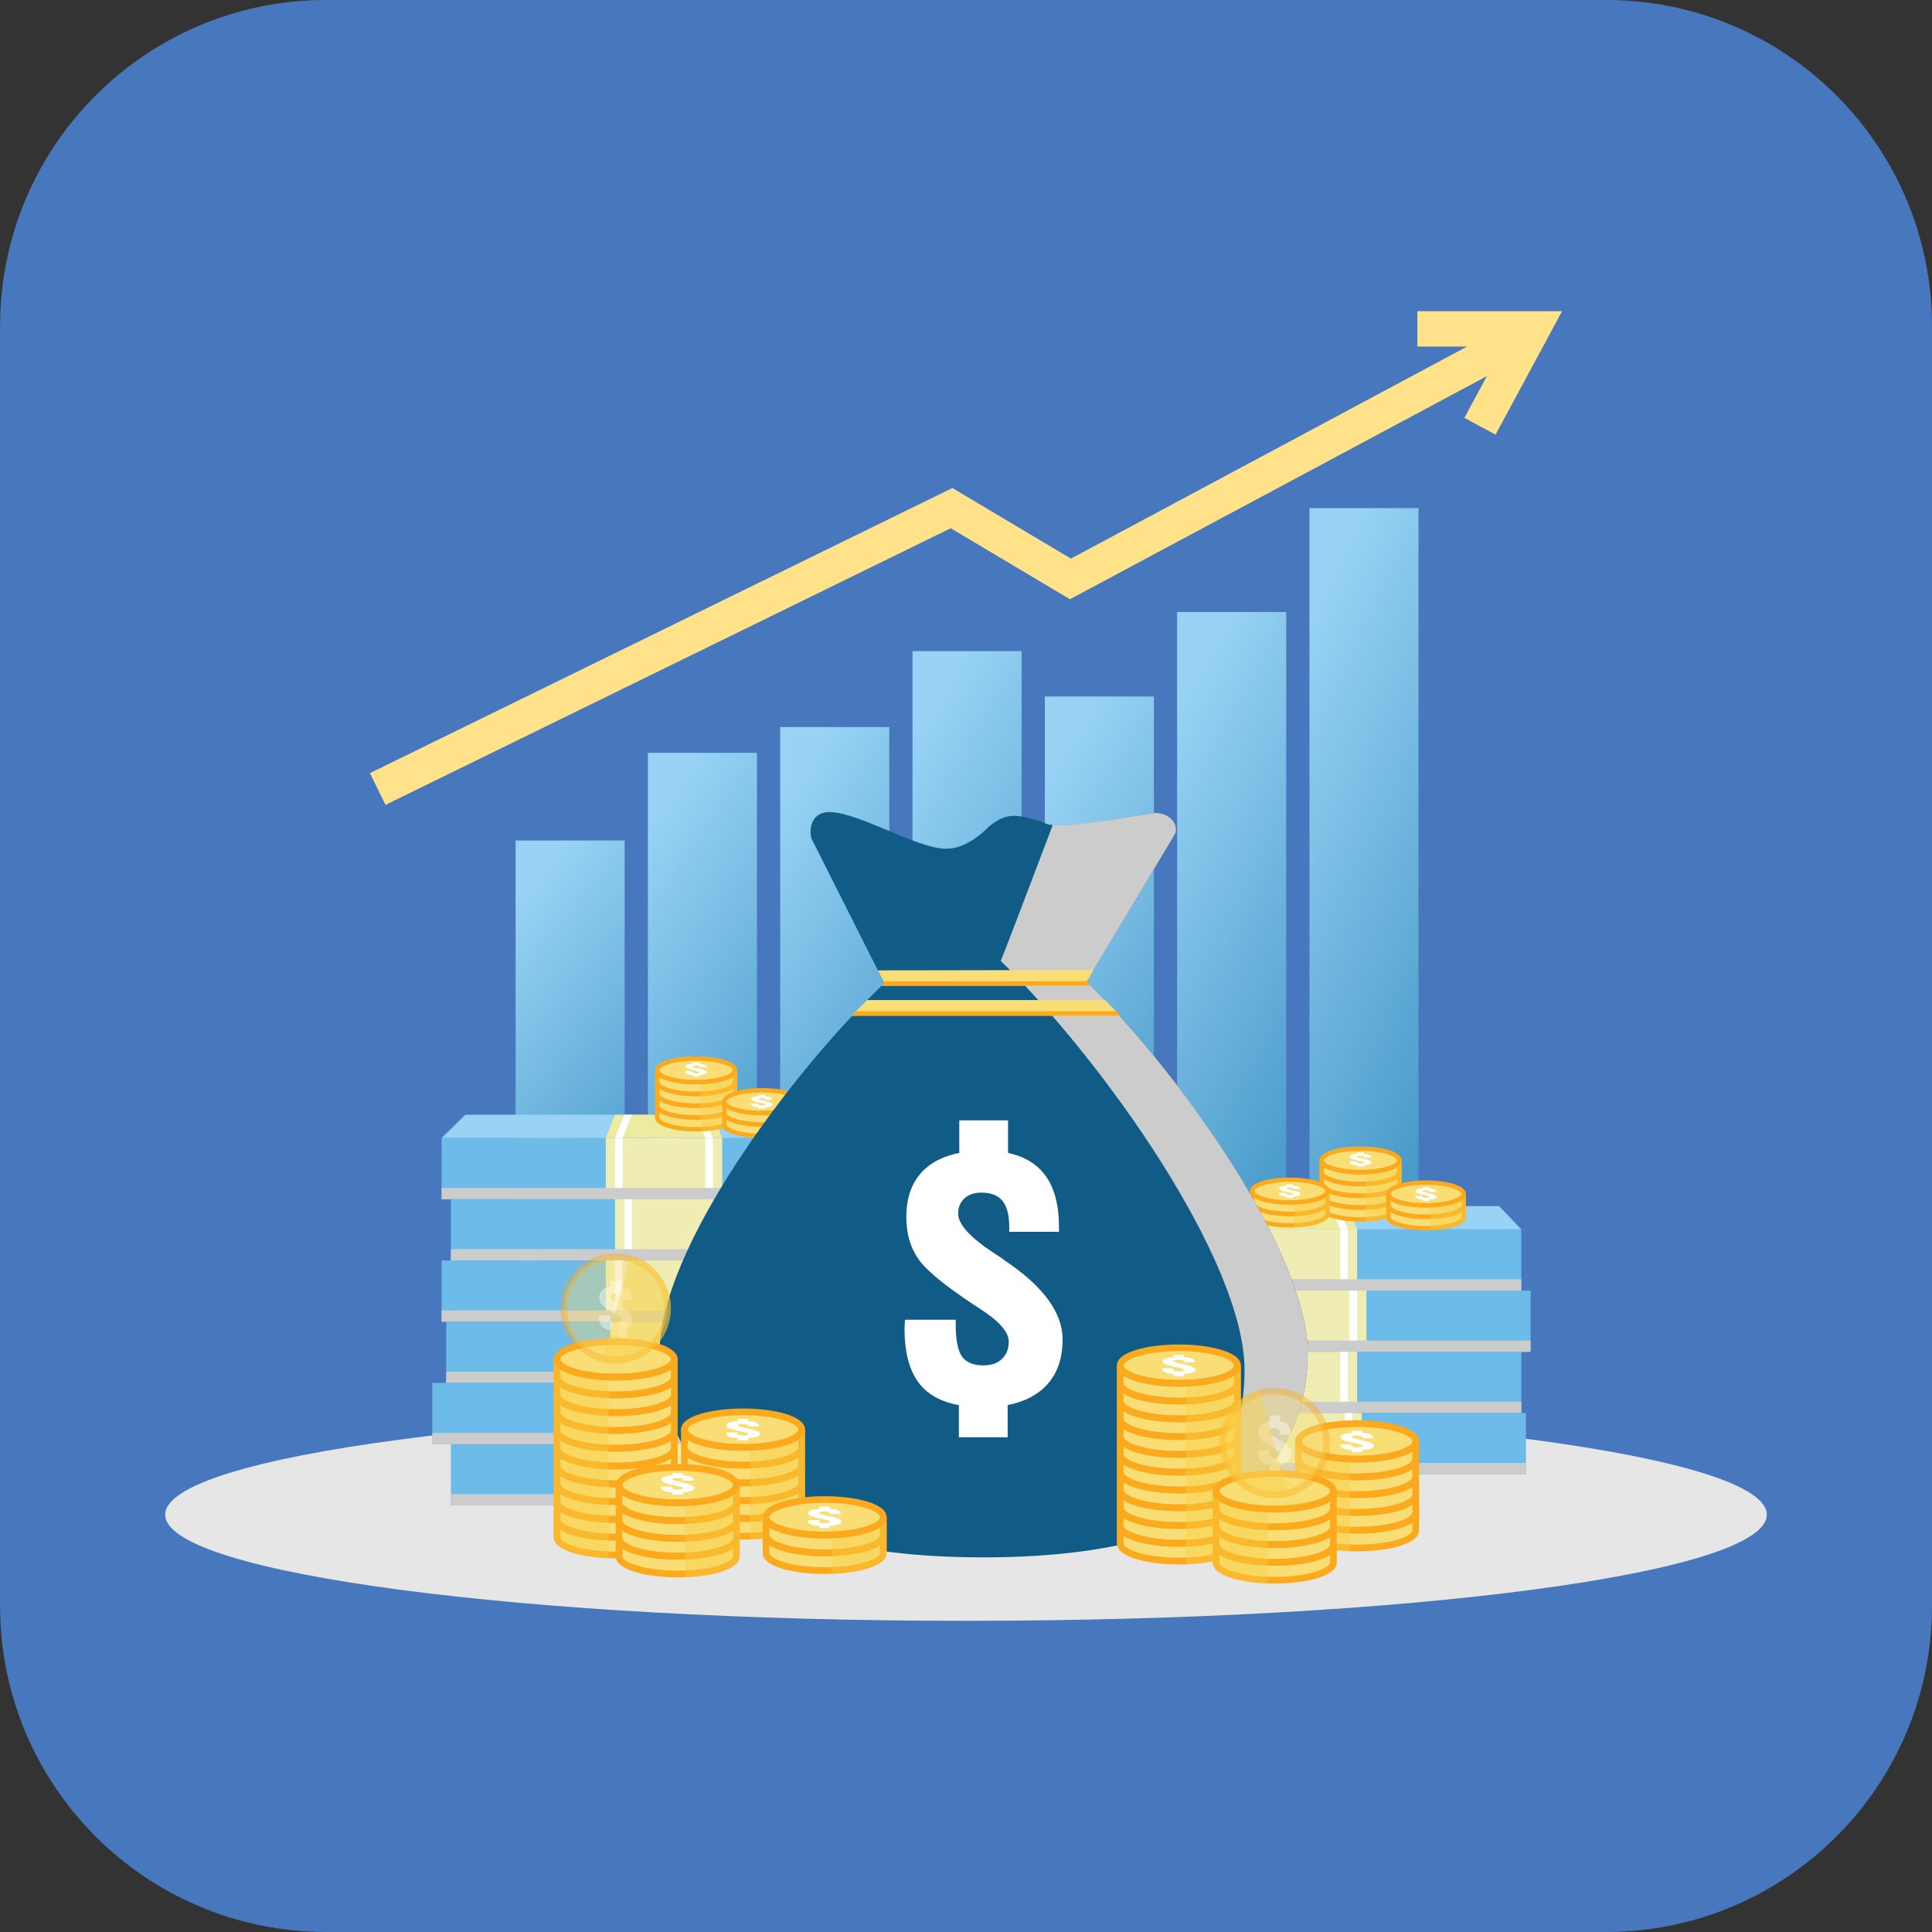 <?xml version="1.0" encoding="UTF-8"?>
<!DOCTYPE svg PUBLIC "-//W3C//DTD SVG 1.1//EN" "http://www.w3.org/Graphics/SVG/1.1/DTD/svg11.dtd">
<!-- Creator: CorelDRAW 2019 (64-Bit) -->
<svg xmlns="http://www.w3.org/2000/svg" xml:space="preserve" width="0.387in" height="0.387in" version="1.1" style="shape-rendering:geometricPrecision; text-rendering:geometricPrecision; image-rendering:optimizeQuality; fill-rule:evenodd; clip-rule:evenodd"
viewBox="0 0 386.67 386.67"
 xmlns:xlink="http://www.w3.org/1999/xlink">
 <rect x="0" y="0" width="386.67" height="386.67" fill="#333333" stroke="none"/>
 <defs>
  <style type="text/css">
   <![CDATA[
    .fil19 {fill:#115C87;fill-rule:nonzero}
    .fil20 {fill:#383D49;fill-rule:nonzero}
    .fil0 {fill:#4777BC;fill-rule:nonzero}
    .fil10 {fill:#6CBBE9;fill-rule:nonzero}
    .fil14 {fill:#98D3F5;fill-rule:nonzero}
    .fil15 {fill:#EDEBA0;fill-rule:nonzero}
    .fil11 {fill:#EFEDB3;fill-rule:nonzero}
    .fil16 {fill:#F9DD75;fill-rule:nonzero}
    .fil17 {fill:#FBAA1D;fill-rule:nonzero}
    .fil9 {fill:#FFE28A;fill-rule:nonzero}
    .fil12 {fill:white;fill-rule:nonzero}
    .fil18 {fill:#F7CF44;fill-rule:nonzero;fill-opacity:0.4}
    .fil21 {fill:#F9DD75;fill-rule:nonzero;fill-opacity:0.4}
    .fil22 {fill:#FBAA1D;fill-rule:nonzero;fill-opacity:0.4}
    .fil23 {fill:white;fill-rule:nonzero;fill-opacity:0.4}
    .fil13 {fill:#CCCCCC;fill-rule:nonzero}
    .fil1 {fill:#E6E6E6;fill-rule:nonzero}
    .fil8 {fill:url(#id0);fill-rule:nonzero}
    .fil7 {fill:url(#id1);fill-rule:nonzero}
    .fil4 {fill:url(#id2);fill-rule:nonzero}
    .fil3 {fill:url(#id3);fill-rule:nonzero}
    .fil2 {fill:url(#id4);fill-rule:nonzero}
    .fil5 {fill:url(#id5);fill-rule:nonzero}
    .fil6 {fill:url(#id6);fill-rule:nonzero}
   ]]>
  </style>
  <linearGradient id="id0" gradientUnits="userSpaceOnUse" x1="240.77" y1="166.78" x2="305.22" y2="197.16">
   <stop offset="0" style="stop-opacity:1; stop-color:#98D3F5"/>
   <stop offset="1" style="stop-opacity:1; stop-color:#4497C7"/>
  </linearGradient>
  <linearGradient id="id1" gradientUnits="userSpaceOnUse" xlink:href="#id0" x1="216.06" y1="175.88" x2="276.96" y2="208.86">
  </linearGradient>
  <linearGradient id="id2" gradientUnits="userSpaceOnUse" xlink:href="#id0" x1="139.34" y1="185.9" x2="194.79" y2="221.85">
  </linearGradient>
  <linearGradient id="id3" gradientUnits="userSpaceOnUse" xlink:href="#id0" x1="113.62" y1="188.16" x2="167.56" y2="224.75">
  </linearGradient>
  <linearGradient id="id4" gradientUnits="userSpaceOnUse" xlink:href="#id0" x1="90.2" y1="195.99" x2="138" y2="234.47">
  </linearGradient>
  <linearGradient id="id5" gradientUnits="userSpaceOnUse" xlink:href="#id0" x1="163.92" y1="179.29" x2="223.18" y2="213.28">
  </linearGradient>
  <linearGradient id="id6" gradientUnits="userSpaceOnUse" xlink:href="#id0" x1="191.48" y1="183.23" x2="248.58" y2="218.41">
  </linearGradient>
 </defs>
 <g id="Layer_x0020_1">
  <g id="_2031634175536">
   <path class="fil0" d="M321.39 386.67l-256.1 0c-36.06,0 -65.28,-29.23 -65.28,-65.29l0 -256.1c0,-36.06 29.23,-65.29 65.28,-65.29l256.1 0c36.06,0 65.28,29.23 65.28,65.29l0 256.1c0,36.06 -29.23,65.29 -65.28,65.29z"/>
   <g>
    <path class="fil1" d="M353.61 303.15c0,11.73 -71.76,21.24 -160.27,21.24 -88.52,0 -160.28,-9.51 -160.28,-21.24 0,-11.74 71.76,-21.25 160.28,-21.25 88.52,0 160.27,9.51 160.27,21.25z"/>
    <g>
     <g>
      <g>
       <g>
        <polygon class="fil2" points="125.02,168.22 103.19,168.22 103.19,229.62 103.19,262.24 125.02,262.24 125.02,214.92 "/>
        <polygon class="fil3" points="129.67,229.62 129.67,262.24 151.5,262.24 151.5,229.62 151.5,224.33 151.5,150.67 129.67,150.67 "/>
        <polygon class="fil4" points="177.98,145.51 156.15,145.51 156.15,229.62 156.15,262.24 177.98,262.24 177.98,166.37 177.98,166.37 "/>
        <polygon class="fil5" points="204.46,130.32 182.63,130.32 182.63,229.62 182.63,262.24 204.46,262.24 204.46,175.78 204.46,175.78 "/>
        <polygon class="fil6" points="230.94,139.4 209.12,139.4 209.12,229.62 209.12,262.24 230.94,262.24 230.94,159.32 "/>
        <polygon class="fil7" points="257.42,122.5 235.59,122.5 235.59,229.62 235.59,229.62 235.59,262.24 257.42,262.24 257.42,223.74 "/>
        <polygon class="fil8" points="283.9,101.69 262.08,101.69 262.08,229.62 262.08,262.24 283.9,262.24 283.9,173.43 "/>
       </g>
      </g>
      <g>
       <polygon class="fil9" points="283.67,62.28 283.67,69.36 293.62,69.36 214.33,111.8 190.61,97.67 74.04,154.73 77.15,161.09 190.28,105.72 214.14,119.93 297.58,75.28 293.08,83.63 299.32,86.99 312.63,62.28 "/>
      </g>
     </g>
     <g>
      <g>
       <g>
        <polygon class="fil10" points="304.47,258.3 215.45,258.3 215.45,246.05 304.47,246.05 "/>
        <polygon class="fil11" points="271.61,258.3 248.31,258.3 248.31,246.05 271.61,246.05 "/>
        <polygon class="fil12" points="251.68,258.3 250.17,258.3 250.17,246.05 251.68,246.05 "/>
        <polygon class="fil12" points="269.75,258.3 268.24,258.3 268.24,246.05 269.75,246.05 "/>
        <polygon class="fil13" points="304.47,258.3 215.45,258.3 215.45,256.03 304.47,256.03 "/>
       </g>
       <g>
        <polygon class="fil14" points="304.47,246.05 215.45,246.05 220.22,241.39 300.04,241.39 "/>
        <polygon class="fil15" points="271.61,246.05 248.31,246.05 250.17,241.39 269.75,241.39 "/>
        <polygon class="fil12" points="251.68,246.05 250.17,246.05 252.03,241.39 253.53,241.39 "/>
        <polygon class="fil12" points="269.75,246.05 268.24,246.05 266.38,241.39 267.88,241.39 "/>
       </g>
       <g>
        <polygon class="fil10" points="306.33,270.56 217.31,270.56 217.31,258.3 306.33,258.3 "/>
        <polygon class="fil11" points="273.47,270.56 250.17,270.56 250.17,258.3 273.47,258.3 "/>
        <polygon class="fil12" points="253.53,270.56 252.03,270.56 252.03,258.3 253.53,258.3 "/>
        <polygon class="fil12" points="271.61,270.56 270.1,270.56 270.1,258.3 271.61,258.3 "/>
        <polygon class="fil13" points="306.33,270.56 217.31,270.56 217.31,268.29 306.33,268.29 "/>
       </g>
       <g>
        <polygon class="fil10" points="304.47,282.81 215.45,282.81 215.45,270.56 304.47,270.56 "/>
        <polygon class="fil11" points="271.61,282.81 248.31,282.81 248.31,270.56 271.61,270.56 "/>
        <polygon class="fil12" points="251.68,282.81 250.17,282.81 250.17,270.56 251.68,270.56 "/>
        <polygon class="fil12" points="269.75,282.81 268.24,282.81 268.24,270.56 269.75,270.56 "/>
        <polygon class="fil13" points="304.47,282.81 215.45,282.81 215.45,280.55 304.47,280.55 "/>
       </g>
       <g>
        <polygon class="fil10" points="305.4,295.07 216.38,295.07 216.38,282.81 305.4,282.81 "/>
        <polygon class="fil11" points="272.54,295.07 249.23,295.07 249.23,282.81 272.54,282.81 "/>
        <polygon class="fil12" points="252.6,295.07 251.1,295.07 251.1,282.81 252.6,282.81 "/>
        <polygon class="fil12" points="270.68,295.07 269.17,295.07 269.17,282.81 270.68,282.81 "/>
        <polygon class="fil13" points="305.4,295.07 216.38,295.07 216.38,292.81 305.4,292.81 "/>
       </g>
      </g>
      <g>
       <g>
        <polygon class="fil10" points="177.4,240.01 88.38,240.01 88.38,227.76 177.4,227.76 "/>
        <polygon class="fil11" points="144.54,240.01 121.24,240.01 121.24,227.76 144.54,227.76 "/>
        <polygon class="fil12" points="124.61,240.01 123.1,240.01 123.1,227.76 124.61,227.76 "/>
        <polygon class="fil12" points="142.68,240.01 141.17,240.01 141.17,227.76 142.68,227.76 "/>
        <polygon class="fil13" points="177.4,240.01 88.38,240.01 88.38,237.75 177.4,237.75 "/>
       </g>
       <g>
        <polygon class="fil14" points="177.4,227.76 88.38,227.76 93.15,223.1 172.97,223.1 "/>
        <polygon class="fil15" points="144.54,227.76 121.24,227.76 123.1,223.1 142.68,223.1 "/>
        <polygon class="fil12" points="124.61,227.76 123.1,227.76 124.96,223.1 126.47,223.1 "/>
        <polygon class="fil12" points="142.68,227.76 141.17,227.76 139.31,223.1 140.82,223.1 "/>
       </g>
       <g>
        <polygon class="fil10" points="179.26,252.27 90.24,252.27 90.24,240.01 179.26,240.01 "/>
        <polygon class="fil11" points="146.4,252.27 123.1,252.27 123.1,240.01 146.4,240.01 "/>
        <polygon class="fil12" points="126.47,252.27 124.96,252.27 124.96,240.01 126.47,240.01 "/>
        <polygon class="fil12" points="144.54,252.27 143.04,252.27 143.04,240.01 144.54,240.01 "/>
        <polygon class="fil13" points="179.26,252.27 90.24,252.27 90.24,250.01 179.26,250.01 "/>
       </g>
       <g>
        <polygon class="fil10" points="177.4,264.53 88.38,264.53 88.38,252.27 177.4,252.27 "/>
        <polygon class="fil11" points="144.54,264.53 121.24,264.53 121.24,252.27 144.54,252.27 "/>
        <polygon class="fil12" points="124.61,264.53 123.1,264.53 123.1,252.27 124.61,252.27 "/>
        <polygon class="fil12" points="142.68,264.53 141.17,264.53 141.17,252.27 142.68,252.27 "/>
        <polygon class="fil13" points="177.4,264.53 88.38,264.53 88.38,262.26 177.4,262.26 "/>
       </g>
       <g>
        <polygon class="fil10" points="178.33,276.78 89.31,276.78 89.31,264.53 178.33,264.53 "/>
        <polygon class="fil11" points="145.47,276.78 122.17,276.78 122.17,264.53 145.47,264.53 "/>
        <polygon class="fil12" points="125.54,276.78 124.03,276.78 124.03,264.53 125.54,264.53 "/>
        <polygon class="fil12" points="143.61,276.78 142.1,276.78 142.1,264.53 143.61,264.53 "/>
        <polygon class="fil13" points="178.33,276.78 89.31,276.78 89.31,274.52 178.33,274.52 "/>
       </g>
       <g>
        <polygon class="fil10" points="175.54,289.04 86.52,289.04 86.52,276.78 175.54,276.78 "/>
        <polygon class="fil11" points="142.68,289.04 119.38,289.04 119.38,276.78 142.68,276.78 "/>
        <polygon class="fil12" points="122.75,289.04 121.24,289.04 121.24,276.78 122.75,276.78 "/>
        <polygon class="fil12" points="140.82,289.04 139.31,289.04 139.31,276.78 140.82,276.78 "/>
        <polygon class="fil13" points="175.54,289.04 86.52,289.04 86.52,286.77 175.54,286.77 "/>
       </g>
       <g>
        <polygon class="fil10" points="179.26,301.3 90.24,301.3 90.24,289.04 179.26,289.04 "/>
        <polygon class="fil11" points="146.4,301.3 123.1,301.3 123.1,289.04 146.4,289.04 "/>
        <polygon class="fil12" points="126.47,301.3 124.96,301.3 124.96,289.04 126.47,289.04 "/>
        <polygon class="fil12" points="144.54,301.3 143.04,301.3 143.04,289.04 144.54,289.04 "/>
        <polygon class="fil13" points="179.26,301.3 90.24,301.3 90.24,299.03 179.26,299.03 "/>
       </g>
      </g>
      <g>
       <g>
        <g>
         <g>
          <g>
           <path class="fil16" d="M139.31 211.86c-4.3,0 -7.79,1.06 -7.79,2.36l0 9.42c0,0.43 0.38,0.83 1.04,1.18 1.35,0.7 3.86,1.18 6.75,1.18 2.88,0 5.4,-0.47 6.74,-1.18 0.67,-0.35 1.04,-0.75 1.04,-1.18l0 -9.42c0,-1.3 -3.49,-2.36 -7.79,-2.36z"/>
          </g>
         </g>
         <g>
          <g>
           <path class="fil17" d="M139.31 217.02c-2.88,0 -5.48,-0.46 -6.95,-1.23 -1.06,-0.56 -1.28,-1.16 -1.28,-1.57 0,-1.84 4.14,-2.81 8.23,-2.81 4.09,0 8.23,0.96 8.23,2.81 0,0.41 -0.22,1.02 -1.28,1.57 -1.47,0.77 -4.07,1.23 -6.95,1.23zm0 -4.72l0 0c-4.48,0 -7.34,1.14 -7.34,1.92 0,0.23 0.3,0.52 0.8,0.79 1.33,0.7 3.83,1.13 6.54,1.13 2.7,0 5.21,-0.43 6.54,-1.13 0.5,-0.26 0.8,-0.56 0.8,-0.79 0,-0.78 -2.86,-1.92 -7.34,-1.92z"/>
           <path class="fil17" d="M139.31 224.1c-4.09,0 -8.23,-0.96 -8.23,-2.81l0 -2.36 0.89 0c0,0.23 0.29,0.52 0.8,0.79 1.33,0.7 3.83,1.13 6.54,1.13 2.7,0 5.21,-0.43 6.54,-1.13 0.51,-0.27 0.8,-0.56 0.8,-0.79l0.89 0 0 2.36c0,1.84 -4.14,2.81 -8.23,2.81zm-7.34 -3.82l0 0 0 1.02c0,0.78 2.86,1.92 7.34,1.92 4.48,0 7.34,-1.14 7.34,-1.92l0 -1.02c-0.12,0.08 -0.25,0.15 -0.39,0.23 -1.47,0.77 -4.07,1.23 -6.95,1.23 -2.88,0 -5.48,-0.46 -6.95,-1.23 -0.14,-0.07 -0.27,-0.15 -0.39,-0.23z"/>
           <path class="fil17" d="M139.31 226.46c-4.09,0 -8.23,-0.96 -8.23,-2.81l0 -2.36 0.89 0c0,0.23 0.29,0.52 0.8,0.78 1.33,0.7 3.83,1.13 6.54,1.13 2.7,0 5.21,-0.43 6.54,-1.13 0.51,-0.26 0.8,-0.55 0.8,-0.78l0.89 0 0 2.36c0,1.84 -4.14,2.81 -8.23,2.81zm-7.34 -3.82l0 0 0 1.01c0,0.78 2.86,1.92 7.34,1.92 4.48,0 7.34,-1.13 7.34,-1.92l0 -1.02c-0.12,0.08 -0.25,0.16 -0.39,0.23 -1.47,0.77 -4.07,1.23 -6.95,1.23 -2.88,0 -5.48,-0.46 -6.95,-1.23 -0.14,-0.07 -0.27,-0.15 -0.39,-0.23z"/>
           <path class="fil17" d="M139.31 221.74c-2.88,0 -5.48,-0.46 -6.95,-1.23 -0.85,-0.44 -1.28,-0.97 -1.28,-1.57l0 -2.36 0.89 0c0,0.23 0.29,0.52 0.8,0.79 1.33,0.69 3.83,1.13 6.54,1.13 2.7,0 5.21,-0.43 6.54,-1.13 0.51,-0.27 0.8,-0.56 0.8,-0.79l0.89 0 0 2.36c0,0.6 -0.43,1.13 -1.28,1.57 -1.47,0.77 -4.07,1.23 -6.95,1.23zm-7.34 -3.81l0 0 0 1.01c0,0.23 0.29,0.52 0.8,0.79 1.33,0.7 3.83,1.13 6.54,1.13 2.7,0 5.21,-0.43 6.54,-1.13 0.51,-0.27 0.8,-0.56 0.8,-0.79l0 -1.01c-0.12,0.08 -0.25,0.15 -0.39,0.23 -1.47,0.77 -4.07,1.23 -6.95,1.23 -2.88,0 -5.48,-0.46 -6.95,-1.23 -0.14,-0.07 -0.27,-0.15 -0.39,-0.23z"/>
           <path class="fil17" d="M139.31 219.38c-2.88,0 -5.48,-0.46 -6.95,-1.23 -0.85,-0.44 -1.28,-0.97 -1.28,-1.57l0 -2.36 0.89 0c0,0.23 0.3,0.52 0.8,0.79 1.33,0.7 3.83,1.13 6.54,1.13 2.7,0 5.21,-0.43 6.54,-1.13 0.5,-0.26 0.8,-0.56 0.8,-0.79l0.89 0 0 2.36c0,0.6 -0.43,1.13 -1.28,1.57 -1.47,0.77 -4.07,1.23 -6.95,1.23zm-7.34 -3.82l0 0 0 1.02c0,0.23 0.29,0.52 0.8,0.79 1.33,0.69 3.83,1.13 6.54,1.13 2.7,0 5.21,-0.43 6.54,-1.13 0.51,-0.27 0.8,-0.56 0.8,-0.79l0 -1.02c-0.11,0.08 -0.24,0.16 -0.39,0.23 -1.47,0.77 -4.07,1.23 -6.95,1.23 -2.88,0 -5.48,-0.46 -6.95,-1.23 -0.15,-0.07 -0.28,-0.15 -0.39,-0.23z"/>
          </g>
         </g>
         <g>
          <path class="fil12" d="M139.88 213.87c-0,0 -0.01,0 -0.01,0 -0.06,-0.01 -0.15,-0.03 -0.26,-0.06 -0.68,-0.14 -1.02,-0.26 -1.02,-0.36 0,-0.06 0.06,-0.1 0.18,-0.13 0.12,-0.04 0.28,-0.06 0.48,-0.06 0.27,0 0.47,0.03 0.6,0.07 0.13,0.05 0.19,0.13 0.19,0.24l0 0.04 1.41 0 0 -0.05c0,-0.23 -0.18,-0.4 -0.52,-0.51 -0.23,-0.07 -0.54,-0.12 -0.91,-0.15l0 -0.29 -1.38 0 0 0.29c-0.38,0.02 -0.69,0.07 -0.93,0.13 -0.38,0.1 -0.57,0.25 -0.57,0.44 0,0.15 0.11,0.27 0.33,0.37 0.22,0.1 0.76,0.24 1.59,0.42 0.04,0.01 0.1,0.02 0.17,0.04 0.54,0.11 0.8,0.21 0.8,0.29 0,0.07 -0.06,0.12 -0.19,0.16 -0.13,0.04 -0.3,0.06 -0.52,0.06 -0.29,0 -0.49,-0.02 -0.61,-0.08 -0.11,-0.06 -0.17,-0.15 -0.17,-0.29l0 -0.04 -1.43 0c0,0.01 -0,0.03 -0.01,0.04 0,0.02 -0,0.04 -0,0.04 0,0.24 0.18,0.42 0.54,0.53 0.24,0.07 0.57,0.13 1,0.15l0 0.29 1.38 0 0 -0.29c0.39,-0.02 0.71,-0.07 0.96,-0.14 0.39,-0.11 0.58,-0.26 0.58,-0.45 0,-0.24 -0.55,-0.48 -1.66,-0.72z"/>
         </g>
         <g>
          <path class="fil18" d="M140.26 226.45l0 -9.44c2.5,-0.09 4.7,-0.53 6.01,-1.21 1.06,-0.56 1.28,-1.16 1.28,-1.57 0,-0.46 0,-0.46 0,0l0 9.43c0,1.7 -3.53,2.65 -7.29,2.79z"/>
         </g>
        </g>
       </g>
       <g>
        <g>
         <g>
          <path class="fil16" d="M152.51 218.2c-4.17,0 -7.55,1.02 -7.55,2.29l0 4.53c0,0.42 0.37,0.81 1.01,1.15 1.3,0.68 3.74,1.14 6.54,1.14 2.8,0 5.23,-0.46 6.54,-1.14 0.64,-0.34 1.01,-0.72 1.01,-1.15l0 -4.53c0,-1.26 -3.38,-2.29 -7.54,-2.29z"/>
         </g>
        </g>
        <g>
         <g>
          <path class="fil17" d="M152.51 223.2c-2.79,0 -5.31,-0.44 -6.74,-1.19 -1.03,-0.54 -1.24,-1.13 -1.24,-1.53 0,-1.78 4.01,-2.72 7.98,-2.72 3.96,0 7.98,0.94 7.98,2.72 0,0.4 -0.22,0.99 -1.24,1.53 -1.43,0.74 -3.94,1.19 -6.74,1.19zm0 -4.57l0 0c-4.34,0 -7.11,1.1 -7.11,1.86 0,0.22 0.29,0.51 0.78,0.76 1.29,0.67 3.72,1.09 6.34,1.09 2.62,0 5.05,-0.42 6.33,-1.09 0.49,-0.25 0.78,-0.54 0.78,-0.76 0,-0.76 -2.77,-1.86 -7.11,-1.86z"/>
          <path class="fil17" d="M152.51 227.77c-2.79,0 -5.31,-0.44 -6.74,-1.19 -0.82,-0.43 -1.24,-0.94 -1.24,-1.52l0 -2.28 0.86 0c0,0.22 0.28,0.5 0.78,0.76 1.29,0.67 3.72,1.09 6.34,1.09 2.62,0 5.05,-0.42 6.33,-1.09 0.5,-0.26 0.78,-0.54 0.78,-0.76l0.86 0 0 2.28c0,0.58 -0.42,1.09 -1.24,1.52 -1.43,0.75 -3.94,1.19 -6.74,1.19zm-7.11 -3.7l0 0 0 0.98c0,0.22 0.28,0.5 0.78,0.76 1.29,0.68 3.72,1.09 6.34,1.09 2.62,0 5.05,-0.42 6.33,-1.09 0.5,-0.26 0.78,-0.54 0.78,-0.76l0 -0.98c-0.11,0.08 -0.24,0.15 -0.38,0.22 -1.43,0.74 -3.94,1.19 -6.74,1.19 -2.79,0 -5.31,-0.45 -6.74,-1.19 -0.14,-0.07 -0.26,-0.15 -0.38,-0.22z"/>
          <path class="fil17" d="M152.51 225.49c-2.79,0 -5.31,-0.45 -6.74,-1.19 -0.82,-0.43 -1.24,-0.94 -1.24,-1.52l0 -2.29 0.86 0c0,0.22 0.29,0.51 0.78,0.76 1.29,0.67 3.72,1.09 6.34,1.09 2.62,0 5.05,-0.42 6.33,-1.09 0.49,-0.25 0.78,-0.54 0.78,-0.76l0.86 0 0 2.29c0,0.58 -0.42,1.09 -1.24,1.52 -1.43,0.74 -3.94,1.19 -6.74,1.19zm-7.11 -3.7l0 0 0 0.98c0,0.22 0.28,0.5 0.78,0.76 1.29,0.67 3.72,1.09 6.34,1.09 2.62,0 5.05,-0.42 6.33,-1.09 0.5,-0.26 0.78,-0.54 0.78,-0.76l0 -0.98c-0.11,0.07 -0.24,0.15 -0.38,0.22 -1.43,0.74 -3.94,1.19 -6.74,1.19 -2.79,0 -5.31,-0.44 -6.74,-1.19 -0.14,-0.07 -0.27,-0.15 -0.38,-0.22z"/>
         </g>
        </g>
        <g>
         <path class="fil12" d="M153.05 220.32c-0,-0 -0.01,-0 -0.01,-0 -0.06,-0.01 -0.15,-0.03 -0.26,-0.06 -0.66,-0.14 -0.98,-0.25 -0.98,-0.34 0,-0.06 0.06,-0.1 0.17,-0.13 0.11,-0.03 0.27,-0.05 0.46,-0.05 0.26,0 0.46,0.02 0.58,0.07 0.12,0.05 0.18,0.12 0.18,0.23l0 0.04 1.36 0 0 -0.04c0,-0.22 -0.17,-0.39 -0.51,-0.5 -0.22,-0.07 -0.52,-0.12 -0.89,-0.15l0 -0.28 -1.33 0 0 0.28c-0.37,0.02 -0.67,0.06 -0.9,0.13 -0.37,0.1 -0.55,0.24 -0.55,0.43 0,0.14 0.11,0.26 0.32,0.36 0.22,0.1 0.73,0.24 1.54,0.41 0.04,0.01 0.09,0.02 0.17,0.04 0.52,0.11 0.78,0.2 0.78,0.28 0,0.06 -0.06,0.11 -0.19,0.15 -0.13,0.04 -0.29,0.06 -0.5,0.06 -0.28,0 -0.48,-0.03 -0.59,-0.08 -0.11,-0.05 -0.17,-0.15 -0.17,-0.28l0 -0.04 -1.39 0c0,0.01 -0,0.02 -0.01,0.04 -0,0.02 -0,0.03 -0,0.04 0,0.23 0.17,0.41 0.52,0.52 0.23,0.07 0.56,0.12 0.96,0.15l0 0.28 1.33 0 0 -0.28c0.38,-0.02 0.69,-0.07 0.94,-0.13 0.38,-0.11 0.57,-0.25 0.57,-0.44 0,-0.24 -0.54,-0.47 -1.61,-0.69z"/>
        </g>
        <g>
         <path class="fil18" d="M153.42 227.74l0 -4.55c2.42,-0.09 4.55,-0.51 5.82,-1.17 1.02,-0.54 1.24,-1.13 1.24,-1.53 0,-0.44 0,-0.44 0,0l0 4.54c0,1.65 -3.42,2.57 -7.06,2.7z"/>
        </g>
       </g>
      </g>
      <g>
       <g>
        <g>
         <g>
          <g>
           <path class="fil16" d="M272.29 229.89c-4.3,0 -7.79,1.06 -7.79,2.36l0 9.42c0,0.43 0.38,0.83 1.04,1.18 1.35,0.7 3.86,1.18 6.75,1.18 2.88,0 5.4,-0.48 6.74,-1.18 0.67,-0.35 1.04,-0.74 1.04,-1.18l0 -9.42c0,-1.3 -3.49,-2.36 -7.79,-2.36z"/>
          </g>
         </g>
         <g>
          <g>
           <path class="fil17" d="M272.29 235.05c-2.88,0 -5.48,-0.46 -6.95,-1.23 -1.06,-0.56 -1.28,-1.16 -1.28,-1.57 0,-1.84 4.14,-2.81 8.23,-2.81 4.09,0 8.23,0.96 8.23,2.81 0,0.41 -0.22,1.02 -1.28,1.57 -1.47,0.77 -4.07,1.23 -6.95,1.23zm0 -4.72l0 0c-4.48,0 -7.34,1.13 -7.34,1.92 0,0.23 0.3,0.52 0.8,0.78 1.33,0.7 3.83,1.13 6.54,1.13 2.7,0 5.21,-0.43 6.54,-1.13 0.5,-0.26 0.8,-0.56 0.8,-0.78 0,-0.78 -2.86,-1.92 -7.34,-1.92z"/>
           <path class="fil17" d="M272.29 242.13c-4.09,0 -8.23,-0.96 -8.23,-2.81l0 -2.36 0.89 0c0,0.23 0.29,0.52 0.8,0.78 1.33,0.7 3.83,1.13 6.54,1.13 2.7,0 5.21,-0.43 6.54,-1.13 0.51,-0.27 0.8,-0.55 0.8,-0.78l0.89 0 0 2.36c0,1.84 -4.14,2.81 -8.23,2.81zm-7.34 -3.82l0 0 0 1.02c0,0.78 2.86,1.92 7.34,1.92 4.48,0 7.34,-1.13 7.34,-1.92l0 -1.02c-0.12,0.08 -0.25,0.16 -0.39,0.23 -1.47,0.77 -4.07,1.23 -6.95,1.23 -2.88,0 -5.48,-0.46 -6.95,-1.23 -0.14,-0.07 -0.27,-0.15 -0.39,-0.23z"/>
           <path class="fil17" d="M272.29 244.49c-4.09,0 -8.23,-0.96 -8.23,-2.81l0 -2.36 0.89 0c0,0.23 0.29,0.52 0.8,0.78 1.33,0.7 3.83,1.13 6.54,1.13 2.7,0 5.21,-0.43 6.54,-1.13 0.51,-0.27 0.8,-0.56 0.8,-0.78l0.89 0 0 2.36c0,1.84 -4.14,2.81 -8.23,2.81zm-7.34 -3.82l0 0 0 1.02c0,0.78 2.86,1.92 7.34,1.92 4.48,0 7.34,-1.14 7.34,-1.92l0 -1.02c-0.12,0.08 -0.25,0.15 -0.39,0.23 -1.47,0.77 -4.07,1.23 -6.95,1.23 -2.88,0 -5.48,-0.46 -6.95,-1.23 -0.14,-0.07 -0.27,-0.15 -0.39,-0.23z"/>
           <path class="fil17" d="M272.29 239.77c-2.88,0 -5.48,-0.46 -6.95,-1.23 -0.85,-0.44 -1.28,-0.98 -1.28,-1.57l0 -2.36 0.89 0c0,0.23 0.29,0.52 0.8,0.78 1.33,0.7 3.83,1.13 6.54,1.13 2.7,0 5.21,-0.43 6.54,-1.13 0.51,-0.26 0.8,-0.55 0.8,-0.78l0.89 0 0 2.36c0,0.6 -0.43,1.13 -1.28,1.57 -1.47,0.77 -4.07,1.23 -6.95,1.23zm-7.34 -3.82l0 0 0 1.02c0,0.23 0.29,0.52 0.8,0.78 1.33,0.7 3.83,1.13 6.54,1.13 2.7,0 5.21,-0.43 6.54,-1.13 0.51,-0.27 0.8,-0.55 0.8,-0.78l0 -1.02c-0.12,0.08 -0.25,0.16 -0.39,0.23 -1.47,0.77 -4.07,1.23 -6.95,1.23 -2.88,0 -5.48,-0.46 -6.95,-1.23 -0.14,-0.07 -0.27,-0.15 -0.39,-0.23z"/>
           <path class="fil17" d="M272.29 237.41c-2.88,0 -5.48,-0.46 -6.95,-1.23 -0.85,-0.44 -1.28,-0.98 -1.28,-1.57l0 -2.36 0.89 0c0,0.23 0.3,0.52 0.8,0.78 1.33,0.7 3.83,1.13 6.54,1.13 2.7,0 5.21,-0.43 6.54,-1.13 0.5,-0.26 0.8,-0.56 0.8,-0.78l0.89 0 0 2.36c0,0.6 -0.43,1.13 -1.28,1.57 -1.47,0.77 -4.07,1.23 -6.95,1.23zm-7.34 -3.82l0 0 0 1.02c0,0.23 0.29,0.52 0.8,0.78 1.33,0.7 3.83,1.13 6.54,1.13 2.7,0 5.21,-0.43 6.54,-1.13 0.51,-0.26 0.8,-0.55 0.8,-0.78l0 -1.02c-0.11,0.08 -0.24,0.15 -0.39,0.23 -1.47,0.77 -4.07,1.23 -6.95,1.23 -2.88,0 -5.48,-0.46 -6.95,-1.23 -0.15,-0.08 -0.28,-0.15 -0.39,-0.23z"/>
          </g>
         </g>
         <g>
          <path class="fil12" d="M272.86 231.9c-0,0 -0.01,0 -0.01,-0 -0.06,-0.01 -0.15,-0.03 -0.26,-0.06 -0.68,-0.14 -1.02,-0.26 -1.02,-0.35 0,-0.06 0.06,-0.1 0.18,-0.14 0.12,-0.03 0.28,-0.05 0.48,-0.05 0.27,0 0.47,0.02 0.6,0.07 0.13,0.05 0.19,0.13 0.19,0.24l0 0.04 1.41 0 0 -0.04c0,-0.23 -0.18,-0.4 -0.52,-0.51 -0.23,-0.07 -0.54,-0.13 -0.91,-0.15l0 -0.3 -1.38 0 0 0.3c-0.38,0.02 -0.69,0.07 -0.93,0.13 -0.38,0.1 -0.57,0.25 -0.57,0.44 0,0.15 0.11,0.27 0.34,0.37 0.22,0.1 0.75,0.24 1.58,0.41 0.05,0.01 0.1,0.02 0.17,0.04 0.54,0.11 0.8,0.2 0.8,0.29 0,0.07 -0.06,0.12 -0.19,0.16 -0.13,0.04 -0.3,0.06 -0.52,0.06 -0.29,0 -0.49,-0.03 -0.61,-0.08 -0.11,-0.06 -0.17,-0.15 -0.17,-0.29l0 -0.04 -1.43 0c0,0.01 -0,0.02 -0.01,0.04 0,0.02 -0,0.03 -0,0.04 0,0.24 0.18,0.42 0.54,0.53 0.24,0.08 0.57,0.13 1,0.15l0 0.29 1.38 0 0 -0.29c0.39,-0.03 0.71,-0.07 0.96,-0.14 0.39,-0.1 0.59,-0.26 0.59,-0.45 0,-0.24 -0.56,-0.48 -1.67,-0.72z"/>
         </g>
         <g>
          <path class="fil18" d="M273.24 244.48l0 -9.44c2.5,-0.09 4.7,-0.52 6.01,-1.21 1.06,-0.56 1.28,-1.16 1.28,-1.57 0,-0.46 0,-0.46 0,0l0 9.44c0,1.7 -3.53,2.65 -7.29,2.79z"/>
         </g>
        </g>
       </g>
       <g>
        <g>
         <g>
          <path class="fil16" d="M258.14 236.1c-4.17,0 -7.55,1.02 -7.55,2.29l0 4.53c0,0.42 0.37,0.81 1.01,1.14 1.3,0.68 3.74,1.15 6.54,1.15 2.79,0 5.23,-0.46 6.54,-1.15 0.64,-0.33 1.01,-0.72 1.01,-1.14l0 -4.53c0,-1.26 -3.38,-2.29 -7.54,-2.29z"/>
         </g>
        </g>
        <g>
         <g>
          <path class="fil17" d="M258.14 241.1c-2.8,0 -5.31,-0.44 -6.74,-1.19 -1.03,-0.54 -1.24,-1.12 -1.24,-1.52 0,-1.78 4.01,-2.72 7.98,-2.72 3.96,0 7.98,0.94 7.98,2.72 0,0.4 -0.22,0.99 -1.24,1.52 -1.43,0.75 -3.94,1.19 -6.74,1.19zm0 -4.57l0 0c-4.34,0 -7.11,1.1 -7.11,1.86 0,0.22 0.29,0.51 0.78,0.76 1.29,0.68 3.72,1.09 6.34,1.09 2.62,0 5.05,-0.42 6.33,-1.09 0.49,-0.25 0.78,-0.54 0.78,-0.76 0,-0.76 -2.77,-1.86 -7.11,-1.86z"/>
          <path class="fil17" d="M258.14 245.68c-2.8,0 -5.31,-0.44 -6.74,-1.19 -0.82,-0.43 -1.24,-0.94 -1.24,-1.52l0 -2.29 0.86 0c0,0.23 0.28,0.5 0.78,0.76 1.29,0.67 3.72,1.09 6.34,1.09 2.62,0 5.05,-0.42 6.33,-1.09 0.5,-0.26 0.78,-0.54 0.78,-0.76l0.86 0 0 2.29c0,0.58 -0.42,1.09 -1.24,1.52 -1.43,0.75 -3.94,1.19 -6.74,1.19zm-7.11 -3.7l0 0 0 0.98c0,0.22 0.28,0.5 0.78,0.76 1.29,0.67 3.72,1.09 6.34,1.09 2.62,0 5.05,-0.42 6.33,-1.09 0.5,-0.26 0.78,-0.54 0.78,-0.76l0 -0.98c-0.12,0.08 -0.24,0.15 -0.38,0.22 -1.43,0.74 -3.94,1.19 -6.74,1.19 -2.8,0 -5.31,-0.44 -6.74,-1.19 -0.14,-0.07 -0.26,-0.15 -0.38,-0.22z"/>
          <path class="fil17" d="M258.14 243.39c-2.8,0 -5.31,-0.44 -6.74,-1.19 -0.82,-0.43 -1.24,-0.94 -1.24,-1.53l0 -2.28 0.86 0c0,0.22 0.29,0.51 0.78,0.76 1.29,0.68 3.72,1.09 6.34,1.09 2.62,0 5.05,-0.42 6.33,-1.09 0.49,-0.25 0.78,-0.54 0.78,-0.76l0.86 0 0 2.28c0,0.58 -0.42,1.09 -1.24,1.53 -1.43,0.74 -3.94,1.19 -6.74,1.19zm-7.11 -3.7l0 0 0 0.98c0,0.23 0.28,0.5 0.78,0.76 1.29,0.67 3.72,1.09 6.34,1.09 2.62,0 5.05,-0.42 6.33,-1.09 0.5,-0.26 0.78,-0.54 0.78,-0.76l0 -0.98c-0.11,0.07 -0.24,0.15 -0.38,0.22 -1.43,0.75 -3.94,1.19 -6.74,1.19 -2.8,0 -5.31,-0.44 -6.74,-1.19 -0.14,-0.07 -0.27,-0.15 -0.38,-0.22z"/>
         </g>
        </g>
        <g>
         <path class="fil12" d="M258.69 238.22c-0,0 -0.01,0 -0.01,-0 -0.06,-0.01 -0.15,-0.03 -0.26,-0.05 -0.66,-0.14 -0.98,-0.25 -0.98,-0.34 0,-0.06 0.06,-0.1 0.17,-0.13 0.11,-0.04 0.27,-0.05 0.46,-0.05 0.26,0 0.46,0.02 0.58,0.07 0.13,0.05 0.19,0.13 0.19,0.23l0 0.04 1.36 0 0 -0.04c0,-0.22 -0.17,-0.39 -0.51,-0.5 -0.22,-0.07 -0.52,-0.12 -0.89,-0.15l0 -0.28 -1.33 0 0 0.28c-0.37,0.02 -0.67,0.07 -0.9,0.13 -0.37,0.1 -0.55,0.24 -0.55,0.43 0,0.14 0.11,0.26 0.33,0.36 0.22,0.1 0.73,0.24 1.53,0.4 0.04,0.01 0.1,0.02 0.17,0.04 0.52,0.11 0.78,0.2 0.78,0.28 0,0.06 -0.06,0.11 -0.19,0.15 -0.13,0.04 -0.3,0.06 -0.5,0.06 -0.28,0 -0.48,-0.03 -0.59,-0.08 -0.11,-0.05 -0.17,-0.15 -0.17,-0.28l0 -0.04 -1.39 0c0,0.01 0,0.02 -0,0.04 -0,0.02 -0,0.03 -0,0.04 0,0.23 0.17,0.41 0.52,0.51 0.23,0.07 0.56,0.13 0.96,0.15l0 0.28 1.33 0 0 -0.28c0.38,-0.02 0.69,-0.07 0.94,-0.13 0.38,-0.1 0.57,-0.25 0.57,-0.43 0,-0.24 -0.54,-0.47 -1.61,-0.7z"/>
        </g>
        <g>
         <path class="fil18" d="M259.06 245.64l0 -4.55c2.42,-0.09 4.56,-0.51 5.82,-1.17 1.02,-0.54 1.24,-1.13 1.24,-1.53 0,-0.44 0,-0.44 0,0l0 4.55c0,1.65 -3.42,2.57 -7.06,2.7z"/>
        </g>
       </g>
       <g>
        <g>
         <g>
          <path class="fil16" d="M285.4 236.67c-4.17,0 -7.54,1.02 -7.54,2.29l0 4.53c0,0.42 0.37,0.81 1.01,1.14 1.3,0.69 3.74,1.15 6.54,1.15 2.8,0 5.24,-0.46 6.54,-1.15 0.65,-0.33 1.01,-0.72 1.01,-1.14l0 -4.53c0,-1.26 -3.38,-2.29 -7.55,-2.29z"/>
         </g>
        </g>
        <g>
         <g>
          <path class="fil17" d="M285.4 241.68c-2.79,0 -5.31,-0.44 -6.74,-1.19 -1.02,-0.54 -1.24,-1.13 -1.24,-1.53 0,-1.78 4.02,-2.72 7.98,-2.72 3.96,0 7.98,0.94 7.98,2.72 0,0.4 -0.21,0.99 -1.24,1.53 -1.43,0.74 -3.94,1.19 -6.74,1.19zm0 -4.57l0 0c-4.34,0 -7.11,1.1 -7.11,1.86 0,0.22 0.29,0.51 0.78,0.76 1.29,0.68 3.72,1.09 6.33,1.09 2.62,0 5.05,-0.42 6.34,-1.09 0.49,-0.25 0.78,-0.54 0.78,-0.76 0,-0.76 -2.77,-1.86 -7.11,-1.86z"/>
          <path class="fil17" d="M285.4 246.25c-2.79,0 -5.31,-0.44 -6.74,-1.19 -0.82,-0.43 -1.24,-0.94 -1.24,-1.52l0 -2.28 0.86 0c0,0.22 0.28,0.5 0.78,0.76 1.29,0.67 3.72,1.09 6.33,1.09 2.62,0 5.05,-0.42 6.34,-1.09 0.49,-0.26 0.78,-0.54 0.78,-0.76l0.86 0 0 2.28c0,0.58 -0.42,1.09 -1.24,1.52 -1.43,0.75 -3.94,1.19 -6.74,1.19zm-7.11 -3.7l0 0 0 0.98c0,0.22 0.28,0.5 0.78,0.76 1.29,0.68 3.72,1.09 6.33,1.09 2.62,0 5.05,-0.42 6.34,-1.09 0.49,-0.26 0.78,-0.54 0.78,-0.76l0 -0.98c-0.11,0.08 -0.24,0.15 -0.38,0.22 -1.43,0.75 -3.94,1.19 -6.74,1.19 -2.79,0 -5.31,-0.44 -6.74,-1.19 -0.14,-0.07 -0.26,-0.15 -0.38,-0.22z"/>
          <path class="fil17" d="M285.4 243.96c-2.79,0 -5.31,-0.44 -6.74,-1.19 -0.82,-0.43 -1.24,-0.94 -1.24,-1.52l0 -2.29 0.86 0c0,0.22 0.29,0.51 0.78,0.76 1.29,0.68 3.72,1.09 6.33,1.09 2.62,0 5.05,-0.42 6.34,-1.09 0.49,-0.25 0.78,-0.54 0.78,-0.76l0.86 0 0 2.29c0,0.58 -0.42,1.09 -1.24,1.52 -1.43,0.75 -3.94,1.19 -6.74,1.19zm-7.11 -3.7l0 0 0 0.98c0,0.22 0.28,0.5 0.78,0.76 1.29,0.67 3.72,1.09 6.33,1.09 2.62,0 5.05,-0.42 6.34,-1.09 0.49,-0.26 0.78,-0.54 0.78,-0.76l0 -0.98c-0.11,0.07 -0.24,0.15 -0.38,0.22 -1.43,0.74 -3.94,1.19 -6.74,1.19 -2.79,0 -5.31,-0.44 -6.74,-1.19 -0.14,-0.07 -0.26,-0.15 -0.38,-0.22z"/>
         </g>
        </g>
        <g>
         <path class="fil12" d="M285.95 238.79c-0,0 -0.01,-0 -0.01,-0 -0.06,-0.01 -0.15,-0.03 -0.25,-0.06 -0.66,-0.14 -0.98,-0.25 -0.98,-0.34 0,-0.06 0.06,-0.1 0.17,-0.13 0.11,-0.03 0.27,-0.05 0.46,-0.05 0.26,0 0.46,0.02 0.58,0.07 0.13,0.05 0.19,0.12 0.19,0.23l0 0.04 1.36 0 0 -0.04c0,-0.22 -0.17,-0.39 -0.5,-0.5 -0.22,-0.07 -0.52,-0.12 -0.89,-0.15l0 -0.28 -1.33 0 0 0.28c-0.37,0.02 -0.67,0.06 -0.9,0.13 -0.37,0.1 -0.55,0.24 -0.55,0.43 0,0.14 0.11,0.26 0.33,0.36 0.21,0.1 0.73,0.24 1.53,0.41 0.04,0.01 0.1,0.02 0.17,0.04 0.52,0.1 0.78,0.2 0.78,0.28 0,0.07 -0.06,0.11 -0.19,0.15 -0.13,0.04 -0.3,0.06 -0.51,0.06 -0.28,0 -0.47,-0.02 -0.59,-0.08 -0.11,-0.05 -0.17,-0.15 -0.17,-0.28l0 -0.04 -1.39 0c0,0.01 -0,0.02 -0.01,0.04 0,0.02 -0,0.03 -0,0.04 0,0.23 0.17,0.41 0.52,0.52 0.24,0.07 0.56,0.12 0.97,0.15l0 0.28 1.33 0 0 -0.28c0.38,-0.02 0.69,-0.07 0.93,-0.13 0.38,-0.1 0.57,-0.25 0.57,-0.44 0,-0.24 -0.54,-0.47 -1.61,-0.69z"/>
        </g>
        <g>
         <path class="fil18" d="M286.32 246.21l0 -4.55c2.42,-0.09 4.56,-0.51 5.82,-1.17 1.02,-0.54 1.24,-1.13 1.24,-1.53 0,-0.44 0,-0.44 0,0l0 4.55c0,1.65 -3.42,2.57 -7.06,2.7z"/>
        </g>
       </g>
      </g>
      <g>
       <g>
        <path class="fil19" d="M217.45 196.46c0.32,-0.45 17.8,-29.69 17.8,-29.69 0.68,-2.36 -1.87,-4.47 -4.77,-4 -6.3,1 -16.39,2.9 -20.29,2.3 -1.17,-0.18 -1.36,-0.63 -3.31,-1.11 -2.1,-0.52 -3.78,-0.94 -5.5,-0.48 -2.27,0.6 -4.09,2.58 -4.09,2.58 -3.67,3.37 -6.49,3.89 -8.31,3.8 -5.78,-0.27 -16.75,-7.02 -22.61,-7.32 -0.69,-0.04 -1.52,0.02 -2.29,0.41 -1.91,0.99 -2.08,3.46 -1.69,4.85l14.33 28.45c0.06,0.2 0.14,0.38 0.22,0.57 -19.07,18.28 -44.95,53.32 -44.95,73.92 0,18.73 11.48,40.95 64.87,40.95 53.39,0 64.86,-22.52 64.86,-40.95 0,-19.79 -25.5,-55.98 -44.28,-74.29z"/>
       </g>
       <g>
        <path class="fil20" d="M165.49 162.57c-0.37,0.04 -0.75,0.13 -1.12,0.28 0.35,-0.06 0.73,-0.16 1.12,-0.28z"/>
        <path class="fil13" d="M217.45 196.46c0.32,-0.45 17.8,-29.69 17.8,-29.69 0.68,-2.36 -1.87,-4.47 -4.77,-4 -6.03,0.96 -16.07,2.71 -19.78,2.34 -3.5,9.24 -10.17,26.82 -10.43,27.19 20.7,20.19 48.81,60.07 48.81,81.89 0,11.35 -3.95,24.09 -17.68,33.13 24.17,-7.44 30.33,-23.09 30.33,-36.58 0,-19.79 -25.5,-55.98 -44.28,-74.29z"/>
       </g>
       <g>
        <g>
         <g>
          <g>
           <path class="fil16" d="M218.28 197.28c-0.28,-0.27 -0.56,-0.55 -0.83,-0.82 0.06,-0.07 0.42,-0.54 1.41,-2.32l-43.16 0.07 1.03 2.06c0.06,0.2 0.14,0.38 0.22,0.57 -0.15,0.15 -0.31,0.3 -0.46,0.44l41.79 0z"/>
          </g>
          <g>
           <path class="fil16" d="M224.23 203.29c-1.03,-1.07 -2.06,-2.12 -3.06,-3.14l-47.63 0c-1.04,1.02 -2.09,2.07 -3.15,3.14l53.84 0z"/>
          </g>
         </g>
        </g>
        <g>
         <path class="fil17" d="M176.78 196.38c0.05,0.15 0.11,0.3 0.17,0.45 -0.15,0.15 -0.31,0.3 -0.46,0.44l41.79 0c-0.28,-0.27 -0.56,-0.55 -0.83,-0.82 0,-0 0.03,-0.06 0.04,-0.07l-40.71 0z"/>
        </g>
        <g>
         <path class="fil17" d="M223.36 202.39l-52.07 0c-0.3,0.3 -0.6,0.59 -0.9,0.9l53.84 0c-0.3,-0.31 -0.58,-0.59 -0.87,-0.9z"/>
        </g>
       </g>
       <path class="fil12" d="M200.89 252.12c-0.04,-0.02 -0.07,-0.05 -0.08,-0.08 -0.45,-0.28 -1.07,-0.69 -1.85,-1.22 -4.81,-3.17 -7.2,-5.8 -7.2,-7.92 0,-1.27 0.42,-2.28 1.27,-3.06 0.83,-0.76 1.95,-1.15 3.37,-1.15 1.93,0 3.35,0.55 4.24,1.66 0.91,1.12 1.35,2.86 1.35,5.25l0 0.93 9.95 0 0 -1.01c0,-5.09 -1.24,-8.9 -3.71,-11.42 -1.62,-1.67 -3.79,-2.77 -6.48,-3.35l0 -6.52 -9.76 0 0 6.52c-2.69,0.53 -4.87,1.51 -6.58,2.96 -2.69,2.28 -4.02,5.58 -4.02,9.9 0,3.24 0.78,6 2.37,8.3 1.57,2.31 5.33,5.4 11.22,9.27 0.31,0.21 0.71,0.47 1.22,0.81 3.81,2.44 5.69,4.62 5.69,6.52 0,1.46 -0.46,2.62 -1.37,3.48 -0.91,0.86 -2.15,1.28 -3.69,1.28 -2.05,0 -3.48,-0.6 -4.31,-1.79 -0.83,-1.2 -1.25,-3.37 -1.25,-6.5l0 -0.85 -10.15 0c0,0.23 -0.02,0.54 -0.05,0.96 -0.02,0.43 -0.03,0.73 -0.03,0.93 0,5.37 1.27,9.32 3.8,11.84 1.72,1.71 4.09,2.82 7.07,3.37l0 6.42 9.76 0 0 -6.44c2.77,-0.54 5.06,-1.56 6.85,-3.08 2.76,-2.36 4.15,-5.71 4.15,-10.04 0,-5.41 -3.92,-10.73 -11.79,-15.96z"/>
      </g>
      <g>
       <g>
        <g>
         <g>
          <g>
           <path class="fil16" d="M123.22 268.63c-6.48,0 -11.74,1.6 -11.74,3.56l0 35.58c0,1.96 5.26,3.56 11.74,3.56 6.48,0 11.74,-1.59 11.74,-3.56l0 -35.58c0,-1.96 -5.26,-3.56 -11.74,-3.56z"/>
          </g>
         </g>
         <g>
          <g>
           <path class="fil17" d="M123.22 286.97c-6.17,0 -12.41,-1.45 -12.41,-4.23l0 -3.56 1.34 0c0,0.35 0.44,0.78 1.21,1.19 2.01,1.05 5.78,1.7 9.86,1.7 4.08,0 7.85,-0.65 9.86,-1.7 0.77,-0.41 1.21,-0.83 1.21,-1.19l1.34 0 0 3.56c0,2.78 -6.24,4.23 -12.41,4.23zm-11.07 -5.76l0 0 0 1.53c0,1.18 4.31,2.89 11.07,2.89 6.76,0 11.07,-1.71 11.07,-2.89l0 -1.53c-0.18,0.12 -0.37,0.23 -0.59,0.35 -2.22,1.16 -6.14,1.85 -10.48,1.85 -4.34,0 -8.26,-0.69 -10.48,-1.85 -0.21,-0.11 -0.41,-0.23 -0.59,-0.35z"/>
           <path class="fil17" d="M123.22 290.53c-6.17,0 -12.41,-1.45 -12.41,-4.23l0 -3.56 1.34 0c0,0.35 0.44,0.78 1.21,1.19 2,1.05 5.78,1.7 9.86,1.7 4.08,0 7.85,-0.65 9.86,-1.7 0.77,-0.4 1.21,-0.83 1.21,-1.18l1.34 0 0 3.56c0,2.78 -6.24,4.23 -12.41,4.23zm-11.07 -5.76l0 0 0 1.53c0,1.18 4.31,2.89 11.07,2.89 6.76,0 11.07,-1.71 11.07,-2.89l0 -1.53c-0.18,0.12 -0.37,0.23 -0.59,0.35 -2.22,1.16 -6.14,1.85 -10.48,1.85 -4.34,0 -8.26,-0.7 -10.48,-1.85 -0.21,-0.11 -0.41,-0.23 -0.59,-0.35z"/>
           <path class="fil17" d="M123.22 283.41c-4.34,0 -8.26,-0.69 -10.48,-1.85 -1.28,-0.67 -1.93,-1.47 -1.93,-2.37l0 -3.56 1.34 0c0,0.35 0.44,0.78 1.21,1.18 2,1.05 5.78,1.7 9.86,1.7 4.08,0 7.85,-0.65 9.86,-1.7 0.77,-0.4 1.21,-0.83 1.21,-1.18l1.34 0 0 3.56c0,0.91 -0.65,1.7 -1.93,2.37 -2.22,1.16 -6.14,1.85 -10.48,1.85zm-11.07 -5.76l0 0 0 1.53c0,0.35 0.44,0.78 1.21,1.19 2.01,1.05 5.78,1.7 9.86,1.7 4.08,0 7.85,-0.65 9.86,-1.7 0.77,-0.41 1.21,-0.83 1.21,-1.19l0 -1.53c-0.18,0.12 -0.37,0.23 -0.59,0.34 -2.22,1.16 -6.14,1.85 -10.48,1.85 -4.34,0 -8.26,-0.69 -10.48,-1.85 -0.21,-0.11 -0.41,-0.22 -0.59,-0.34z"/>
           <path class="fil17" d="M123.22 297.64c-6.17,0 -12.41,-1.45 -12.41,-4.23l0 -3.56 1.34 0c0,0.35 0.44,0.78 1.21,1.19 2,1.05 5.78,1.7 9.86,1.7 4.08,0 7.85,-0.65 9.86,-1.7 0.77,-0.41 1.21,-0.83 1.21,-1.19l1.34 0 0 3.56c0,2.78 -6.24,4.23 -12.41,4.23zm-11.07 -5.76l0 0 0 1.53c0,1.18 4.31,2.89 11.07,2.89 6.76,0 11.07,-1.71 11.07,-2.89l0 -1.53c-0.18,0.12 -0.37,0.23 -0.59,0.35 -2.22,1.16 -6.14,1.85 -10.48,1.85 -4.34,0 -8.26,-0.7 -10.48,-1.85 -0.21,-0.11 -0.41,-0.23 -0.59,-0.35z"/>
           <path class="fil17" d="M123.22 301.2c-6.17,0 -12.41,-1.45 -12.41,-4.23l0 -3.56 1.34 0c0,0.35 0.44,0.78 1.21,1.19 2,1.05 5.78,1.7 9.86,1.7 4.08,0 7.85,-0.65 9.86,-1.7 0.77,-0.41 1.21,-0.83 1.21,-1.19l1.34 0 0 3.56c0,2.78 -6.24,4.23 -12.41,4.23zm-11.07 -5.76l0 0 0 1.53c0,1.18 4.31,2.89 11.07,2.89 6.76,0 11.07,-1.71 11.07,-2.89l0 -1.53c-0.18,0.12 -0.37,0.23 -0.59,0.34 -2.22,1.16 -6.14,1.86 -10.48,1.86 -4.34,0 -8.26,-0.7 -10.48,-1.85 -0.21,-0.11 -0.41,-0.23 -0.59,-0.35z"/>
           <path class="fil17" d="M123.22 294.08c-4.34,0 -8.26,-0.7 -10.48,-1.85 -1.28,-0.67 -1.93,-1.47 -1.93,-2.37l0 -3.56 1.34 0c0,0.35 0.44,0.78 1.21,1.19 2.01,1.05 5.78,1.7 9.86,1.7 4.08,0 7.85,-0.65 9.86,-1.7 0.77,-0.4 1.21,-0.83 1.21,-1.18l1.34 0 0 3.56c0,0.91 -0.65,1.7 -1.93,2.37 -2.22,1.16 -6.14,1.85 -10.48,1.85zm-11.07 -5.76l0 0 0 1.53c0,0.35 0.44,0.78 1.21,1.19 2,1.05 5.78,1.7 9.86,1.7 4.08,0 7.85,-0.65 9.86,-1.7 0.77,-0.41 1.21,-0.83 1.21,-1.19l0 -1.53c-0.18,0.12 -0.37,0.23 -0.59,0.35 -2.22,1.16 -6.14,1.85 -10.48,1.85 -4.34,0 -8.26,-0.69 -10.48,-1.85 -0.21,-0.11 -0.41,-0.23 -0.59,-0.35z"/>
           <path class="fil17" d="M123.22 308.32c-6.17,0 -12.41,-1.46 -12.41,-4.24l0 -3.56 1.34 0c0,0.35 0.44,0.78 1.21,1.19 2,1.05 5.78,1.7 9.86,1.7 4.08,0 7.85,-0.65 9.86,-1.7 0.77,-0.41 1.21,-0.83 1.21,-1.19l1.34 0 0 3.56c0,2.78 -6.24,4.24 -12.41,4.24zm-11.07 -5.76l0 0 0 1.53c0,1.18 4.31,2.89 11.07,2.89 6.76,0 11.07,-1.71 11.07,-2.89l0 -1.53c-0.18,0.12 -0.37,0.23 -0.59,0.35 -2.22,1.16 -6.14,1.85 -10.48,1.85 -4.34,0 -8.26,-0.69 -10.48,-1.85 -0.21,-0.11 -0.41,-0.23 -0.59,-0.35z"/>
           <path class="fil17" d="M123.22 311.88c-6.17,0 -12.41,-1.46 -12.41,-4.24l0 -3.56 1.34 0c0,0.35 0.44,0.78 1.21,1.19 2.01,1.05 5.78,1.7 9.86,1.7 4.08,0 7.85,-0.65 9.86,-1.7 0.77,-0.41 1.21,-0.83 1.21,-1.19l1.34 0 0 3.56c0,2.78 -6.24,4.24 -12.41,4.24zm-11.07 -5.76l0 0 0 1.53c0,1.18 4.31,2.89 11.07,2.89 6.76,0 11.07,-1.71 11.07,-2.89l0 -1.53c-0.18,0.12 -0.37,0.23 -0.59,0.35 -2.22,1.16 -6.14,1.85 -10.48,1.85 -4.34,0 -8.26,-0.69 -10.48,-1.85 -0.21,-0.11 -0.41,-0.23 -0.59,-0.35z"/>
           <path class="fil17" d="M123.22 304.76c-4.34,0 -8.26,-0.69 -10.48,-1.85 -1.28,-0.67 -1.93,-1.47 -1.93,-2.37l0 -3.56 1.34 0c0,0.35 0.44,0.78 1.21,1.19 2.01,1.05 5.78,1.7 9.86,1.7 4.08,0 7.85,-0.65 9.86,-1.7 0.77,-0.41 1.21,-0.83 1.21,-1.19l1.34 0 0 3.56c0,0.91 -0.65,1.7 -1.93,2.37 -2.22,1.16 -6.14,1.85 -10.48,1.85zm-11.07 -5.76l0 0 0 1.53c0,0.35 0.44,0.78 1.21,1.19 2,1.05 5.78,1.7 9.86,1.7 4.08,0 7.85,-0.65 9.86,-1.7 0.77,-0.41 1.21,-0.83 1.21,-1.19l0 -1.53c-0.18,0.12 -0.37,0.23 -0.59,0.35 -2.22,1.16 -6.14,1.85 -10.48,1.85 -4.34,0 -8.26,-0.7 -10.48,-1.85 -0.21,-0.11 -0.41,-0.23 -0.59,-0.35z"/>
           <path class="fil17" d="M123.22 279.85c-4.34,0 -8.26,-0.69 -10.48,-1.85 -1.28,-0.67 -1.93,-1.47 -1.93,-2.37l0 -3.56 1.34 0c0,0.34 0.45,0.79 1.21,1.18 2.01,1.05 5.78,1.7 9.86,1.7 4.08,0 7.85,-0.65 9.86,-1.7 0.76,-0.39 1.21,-0.84 1.21,-1.18l1.34 0 0 3.56c0,0.91 -0.65,1.7 -1.93,2.37 -2.22,1.16 -6.14,1.85 -10.48,1.85zm-11.07 -5.76l0 0 0 1.53c0,0.35 0.44,0.78 1.21,1.18 2,1.05 5.78,1.7 9.86,1.7 4.08,0 7.85,-0.65 9.86,-1.7 0.77,-0.4 1.21,-0.83 1.21,-1.18l0 -1.53c-0.17,0.12 -0.37,0.23 -0.59,0.35 -2.22,1.16 -6.14,1.85 -10.48,1.85 -4.34,0 -8.26,-0.69 -10.48,-1.85 -0.22,-0.11 -0.41,-0.23 -0.59,-0.35z"/>
           <path class="fil17" d="M123.22 276.29c-4.34,0 -8.26,-0.69 -10.48,-1.85 -1.59,-0.83 -1.93,-1.75 -1.93,-2.37 0,-2.78 6.24,-4.24 12.41,-4.24 6.17,0 12.41,1.46 12.41,4.24 0,0.62 -0.33,1.54 -1.93,2.37 -2.22,1.16 -6.14,1.85 -10.48,1.85zm0 -7.12l0 0c-6.76,0 -11.07,1.71 -11.07,2.89 0,0.34 0.45,0.79 1.21,1.18 2.01,1.05 5.78,1.7 9.86,1.7 4.08,0 7.85,-0.65 9.86,-1.7 0.76,-0.39 1.21,-0.84 1.21,-1.18 0,-1.18 -4.31,-2.89 -11.07,-2.89z"/>
          </g>
         </g>
        </g>
        <g>
         <path class="fil18" d="M121.8 311.85l0 -35.58c-3.76,-0.13 -7.08,-0.79 -9.06,-1.82 -1.59,-0.84 -1.93,-1.75 -1.93,-2.38 0,-0.69 -0,-0.69 -0,0l0 3.56 0 3.56 0 3.56c0,0 0,0 0,0l0 0 0 3.56c0,0 0,0 0,0l0 0 0 3.56 0 3.56c0,0 0,0 0,0l0 0 0 3.56c0,0 0,0 0,0l0 0 0 3.56 0 3.56c0,0 0,0 0,0l0 0 0 3.56c0,2.57 5.32,4 10.98,4.21z"/>
        </g>
        <g>
         <g>
          <g>
           <path class="fil21" d="M133.6 261.84c0,5.73 -4.65,10.38 -10.38,10.38 -5.73,0 -10.37,-4.65 -10.37,-10.38 0,-5.73 4.65,-10.37 10.37,-10.37 5.73,0 10.38,4.65 10.38,10.37z"/>
          </g>
          <g>
           <g>
            <path class="fil22" d="M123.22 272.89c-6.09,0 -11.04,-4.96 -11.04,-11.05 0,-6.09 4.95,-11.04 11.04,-11.04 6.09,0 11.05,4.96 11.05,11.04 0,6.09 -4.96,11.05 -11.05,11.05zm0 -20.75l0 0c-5.35,0 -9.7,4.35 -9.7,9.7 0,5.35 4.35,9.7 9.7,9.7 5.35,0 9.7,-4.35 9.7,-9.7 0,-5.35 -4.35,-9.7 -9.7,-9.7z"/>
           </g>
          </g>
          <g>
           <path class="fil23" d="M124.08 261.18c-0.01,-0 -0.02,-0.01 -0.02,-0.02 -0.09,-0.05 -0.23,-0.12 -0.39,-0.21 -1.02,-0.55 -1.53,-1.01 -1.53,-1.37 0,-0.22 0.09,-0.39 0.27,-0.53 0.17,-0.13 0.41,-0.2 0.71,-0.2 0.41,0 0.71,0.09 0.91,0.29 0.19,0.2 0.29,0.5 0.29,0.91l0 0.16 2.11 0 0 -0.18c0,-0.88 -0.26,-1.54 -0.79,-1.98 -0.35,-0.29 -0.81,-0.48 -1.38,-0.58l0 -1.13 -2.07 0 0 1.13c-0.57,0.09 -1.04,0.26 -1.4,0.52 -0.57,0.39 -0.86,0.97 -0.86,1.72 0,0.56 0.17,1.04 0.51,1.44 0.33,0.4 1.13,0.94 2.39,1.61 0.07,0.04 0.15,0.08 0.26,0.14 0.81,0.43 1.21,0.8 1.21,1.13 0,0.26 -0.1,0.45 -0.29,0.6 -0.19,0.15 -0.45,0.22 -0.78,0.22 -0.44,0 -0.74,-0.1 -0.92,-0.31 -0.18,-0.21 -0.26,-0.58 -0.26,-1.13l0 -0.15 -2.16 0c0,0.04 0,0.09 -0.01,0.17 -0,0.07 -0.01,0.13 -0.01,0.16 0,0.93 0.27,1.62 0.81,2.06 0.36,0.3 0.87,0.49 1.5,0.59l0 1.11 2.07 0 0 -1.12c0.59,-0.09 1.07,-0.27 1.45,-0.54 0.59,-0.41 0.89,-0.99 0.89,-1.74 0,-0.94 -0.83,-1.86 -2.51,-2.77z"/>
          </g>
         </g>
         <g>
          <path class="fil18" d="M120.49 272.55l5.79 -21.32c4.61,1.33 7.99,5.58 7.99,10.61 0,6.09 -4.96,11.05 -11.05,11.05 -0.94,0 -1.86,-0.12 -2.73,-0.34z"/>
         </g>
        </g>
       </g>
       <g>
        <g>
         <g>
          <path class="fil16" d="M148.71 282.56c-6.48,0 -11.74,1.6 -11.74,3.56l0 17.78c0,0.65 0.57,1.26 1.57,1.78 2.03,1.06 5.82,1.78 10.17,1.78 4.35,0 8.15,-0.72 10.17,-1.78 1,-0.52 1.57,-1.13 1.57,-1.78l0 -17.78c0,-1.96 -5.26,-3.56 -11.74,-3.56z"/>
         </g>
        </g>
        <g>
         <g>
          <path class="fil17" d="M148.71 290.35c-4.34,0 -8.26,-0.69 -10.48,-1.85 -1.59,-0.83 -1.93,-1.75 -1.93,-2.37 0,-2.78 6.24,-4.23 12.41,-4.23 6.17,0 12.41,1.45 12.41,4.23 0,0.62 -0.33,1.54 -1.93,2.37 -2.22,1.16 -6.13,1.85 -10.48,1.85zm0 -7.11l0 0c-6.76,0 -11.07,1.71 -11.07,2.89 0,0.34 0.45,0.79 1.21,1.19 2,1.05 5.78,1.7 9.86,1.7 4.07,0 7.85,-0.65 9.86,-1.7 0.76,-0.4 1.21,-0.84 1.21,-1.19 0,-1.18 -4.31,-2.89 -11.07,-2.89z"/>
          <path class="fil17" d="M148.71 301.03c-6.17,0 -12.41,-1.46 -12.41,-4.24l0 -3.56 1.34 0c0,0.35 0.44,0.78 1.21,1.19 2,1.05 5.78,1.7 9.86,1.7 4.07,0 7.85,-0.65 9.86,-1.7 0.77,-0.41 1.21,-0.83 1.21,-1.19l1.34 0 0 3.56c0,2.78 -6.24,4.24 -12.41,4.24zm-11.07 -5.76l0 0 0 1.53c0,1.18 4.31,2.89 11.07,2.89 6.76,0 11.07,-1.71 11.07,-2.89l0 -1.53c-0.18,0.12 -0.37,0.23 -0.59,0.35 -2.22,1.16 -6.13,1.85 -10.48,1.85 -4.34,0 -8.26,-0.69 -10.48,-1.85 -0.21,-0.11 -0.41,-0.23 -0.59,-0.35z"/>
          <path class="fil17" d="M148.71 304.58c-6.17,0 -12.41,-1.45 -12.41,-4.23l0 -3.56 1.34 0c0,0.35 0.44,0.78 1.21,1.19 2.01,1.05 5.78,1.7 9.86,1.7 4.07,0 7.85,-0.65 9.86,-1.7 0.77,-0.4 1.21,-0.83 1.21,-1.19l1.34 0 0 3.56c0,2.78 -6.24,4.23 -12.41,4.23zm-11.07 -5.76l0 0 0 1.53c0,1.18 4.31,2.89 11.07,2.89 6.76,0 11.07,-1.71 11.07,-2.89l0 -1.53c-0.18,0.12 -0.37,0.23 -0.59,0.35 -2.22,1.16 -6.13,1.85 -10.48,1.85 -4.34,0 -8.26,-0.69 -10.48,-1.85 -0.21,-0.11 -0.41,-0.23 -0.59,-0.35z"/>
          <path class="fil17" d="M148.71 297.46c-4.34,0 -8.26,-0.69 -10.48,-1.85 -1.28,-0.67 -1.93,-1.47 -1.93,-2.37l0 -3.56 1.34 0c0,0.35 0.44,0.78 1.21,1.19 2,1.05 5.78,1.7 9.86,1.7 4.07,0 7.85,-0.65 9.86,-1.7 0.77,-0.41 1.21,-0.83 1.21,-1.19l1.34 0 0 3.56c0,0.91 -0.65,1.7 -1.93,2.37 -2.22,1.16 -6.13,1.85 -10.48,1.85zm-11.07 -5.76l0 0 0 1.53c0,0.35 0.44,0.78 1.21,1.19 2,1.05 5.78,1.7 9.86,1.7 4.07,0 7.85,-0.65 9.86,-1.7 0.77,-0.41 1.21,-0.83 1.21,-1.19l0 -1.53c-0.18,0.12 -0.37,0.23 -0.59,0.35 -2.22,1.16 -6.13,1.85 -10.48,1.85 -4.34,0 -8.26,-0.7 -10.48,-1.85 -0.21,-0.11 -0.41,-0.23 -0.59,-0.35z"/>
          <path class="fil17" d="M148.71 308.14c-4.34,0 -8.26,-0.69 -10.48,-1.85 -1.28,-0.67 -1.93,-1.47 -1.93,-2.37l0 -3.56 1.34 0c0,0.35 0.44,0.78 1.21,1.19 2,1.05 5.78,1.7 9.86,1.7 4.07,0 7.85,-0.65 9.86,-1.7 0.77,-0.4 1.21,-0.83 1.21,-1.19l1.34 0 0 3.56c0,0.91 -0.65,1.7 -1.93,2.37 -2.22,1.16 -6.13,1.85 -10.48,1.85zm-11.07 -5.76l0 0 0 1.53c0,0.35 0.44,0.78 1.21,1.19 2.01,1.05 5.78,1.7 9.86,1.7 4.07,0 7.85,-0.65 9.86,-1.7 0.77,-0.4 1.21,-0.83 1.21,-1.19l0 -1.53c-0.18,0.12 -0.37,0.23 -0.59,0.35 -2.22,1.16 -6.13,1.85 -10.48,1.85 -4.34,0 -8.26,-0.69 -10.48,-1.85 -0.21,-0.11 -0.41,-0.23 -0.59,-0.35z"/>
          <path class="fil17" d="M148.71 293.91c-4.34,0 -8.26,-0.7 -10.48,-1.85 -1.28,-0.67 -1.93,-1.47 -1.93,-2.37l0 -3.56 1.34 0c0,0.34 0.45,0.79 1.21,1.19 2,1.05 5.78,1.7 9.86,1.7 4.07,0 7.85,-0.65 9.86,-1.7 0.76,-0.4 1.21,-0.84 1.21,-1.19l1.34 0 0 3.56c0,0.91 -0.65,1.7 -1.93,2.37 -2.22,1.16 -6.13,1.85 -10.48,1.85zm-11.07 -5.76l0 0 0 1.53c0,0.35 0.44,0.78 1.21,1.19 2,1.05 5.78,1.7 9.86,1.7 4.07,0 7.85,-0.65 9.86,-1.7 0.77,-0.41 1.21,-0.83 1.21,-1.19l0 -1.53c-0.17,0.12 -0.37,0.23 -0.59,0.35 -2.22,1.16 -6.13,1.85 -10.48,1.85 -4.34,0 -8.26,-0.69 -10.48,-1.85 -0.22,-0.11 -0.41,-0.23 -0.59,-0.35z"/>
         </g>
        </g>
        <g>
         <path class="fil12" d="M149.57 285.86c-0.01,0 -0.02,0 -0.02,-0 -0.09,-0.02 -0.23,-0.05 -0.39,-0.08 -1.02,-0.21 -1.53,-0.39 -1.53,-0.54 0,-0.09 0.09,-0.15 0.27,-0.2 0.17,-0.06 0.41,-0.08 0.71,-0.08 0.41,0 0.71,0.04 0.91,0.11 0.19,0.07 0.28,0.19 0.28,0.35l0 0.06 2.12 0 0 -0.07c0,-0.34 -0.26,-0.6 -0.79,-0.77 -0.35,-0.11 -0.81,-0.19 -1.38,-0.22l0 -0.44 -2.07 0 0 0.44c-0.57,0.03 -1.04,0.1 -1.4,0.2 -0.57,0.15 -0.85,0.38 -0.85,0.67 0,0.22 0.17,0.41 0.51,0.56 0.33,0.16 1.13,0.37 2.39,0.63 0.07,0.02 0.15,0.03 0.26,0.06 0.81,0.17 1.21,0.31 1.21,0.44 0,0.1 -0.09,0.18 -0.29,0.24 -0.19,0.06 -0.46,0.09 -0.78,0.09 -0.44,0 -0.74,-0.04 -0.92,-0.12 -0.18,-0.08 -0.26,-0.23 -0.26,-0.44l0 -0.06 -2.16 0c0,0.02 0,0.04 -0.01,0.06 -0,0.03 -0.01,0.05 -0.01,0.06 0,0.36 0.27,0.63 0.81,0.8 0.36,0.11 0.87,0.19 1.5,0.23l0 0.43 2.07 0 0 -0.44c0.59,-0.04 1.07,-0.11 1.46,-0.21 0.59,-0.16 0.88,-0.39 0.88,-0.68 0,-0.37 -0.83,-0.73 -2.51,-1.08z"/>
        </g>
        <g>
         <path class="fil18" d="M150.14 308.14l0 -17.81c3.77,-0.13 7.09,-0.8 9.06,-1.83 1.59,-0.84 1.93,-1.75 1.93,-2.37 0,-0.7 0,-0.69 0,0l0 17.81c0,2.56 -5.32,4 -10.99,4.2z"/>
        </g>
       </g>
       <g>
        <g>
         <g>
          <path class="fil16" d="M165.05 300.12c-6.48,0 -11.74,1.59 -11.74,3.56l0 7.05c0,0.65 0.57,1.26 1.57,1.78 2.03,1.06 5.82,1.78 10.17,1.78 4.35,0 8.15,-0.72 10.17,-1.78 1,-0.52 1.57,-1.13 1.57,-1.78l0 -7.05c0,-1.96 -5.26,-3.56 -11.74,-3.56z"/>
         </g>
        </g>
        <g>
         <g>
          <path class="fil17" d="M165.05 307.9c-4.34,0 -8.26,-0.69 -10.48,-1.85 -1.59,-0.83 -1.93,-1.75 -1.93,-2.37 0,-2.78 6.24,-4.23 12.41,-4.23 6.17,0 12.41,1.45 12.41,4.23 0,0.62 -0.33,1.54 -1.93,2.37 -2.22,1.16 -6.13,1.85 -10.48,1.85zm0 -7.12l0 0c-6.76,0 -11.07,1.71 -11.07,2.89 0,0.35 0.45,0.79 1.21,1.19 2,1.05 5.78,1.7 9.86,1.7 4.07,0 7.85,-0.65 9.86,-1.7 0.76,-0.4 1.21,-0.84 1.21,-1.19 0,-1.18 -4.31,-2.89 -11.07,-2.89z"/>
          <path class="fil17" d="M165.05 315.02c-4.34,0 -8.26,-0.69 -10.48,-1.85 -1.28,-0.67 -1.93,-1.47 -1.93,-2.37l0 -3.56 1.34 0c0,0.35 0.44,0.78 1.21,1.19 2,1.05 5.78,1.7 9.86,1.7 4.07,0 7.85,-0.65 9.86,-1.7 0.77,-0.4 1.21,-0.83 1.21,-1.19l1.34 0 0 3.56c0,0.91 -0.65,1.7 -1.93,2.37 -2.22,1.16 -6.13,1.85 -10.48,1.85zm-11.07 -5.76l0 0 0 1.53c0,0.35 0.44,0.78 1.21,1.19 2,1.05 5.78,1.7 9.86,1.7 4.07,0 7.85,-0.65 9.86,-1.7 0.77,-0.4 1.21,-0.83 1.21,-1.19l0 -1.53c-0.18,0.12 -0.37,0.23 -0.59,0.35 -2.22,1.16 -6.13,1.85 -10.48,1.85 -4.34,0 -8.26,-0.69 -10.48,-1.85 -0.21,-0.11 -0.41,-0.23 -0.59,-0.35z"/>
          <path class="fil17" d="M165.05 311.46c-4.34,0 -8.26,-0.69 -10.48,-1.85 -1.28,-0.67 -1.93,-1.47 -1.93,-2.37l0 -3.56 1.34 0c0,0.35 0.45,0.79 1.21,1.19 2,1.05 5.78,1.7 9.86,1.7 4.07,0 7.85,-0.65 9.86,-1.7 0.76,-0.4 1.21,-0.84 1.21,-1.19l1.34 0 0 3.56c0,0.91 -0.65,1.7 -1.93,2.37 -2.22,1.16 -6.13,1.85 -10.48,1.85zm-11.07 -5.76l0 0 0 1.53c0,0.35 0.44,0.78 1.21,1.19 2,1.05 5.78,1.7 9.86,1.7 4.07,0 7.85,-0.65 9.86,-1.7 0.77,-0.4 1.21,-0.83 1.21,-1.19l0 -1.53c-0.17,0.12 -0.37,0.24 -0.59,0.35 -2.22,1.16 -6.13,1.85 -10.48,1.85 -4.34,0 -8.26,-0.69 -10.48,-1.85 -0.22,-0.11 -0.41,-0.23 -0.59,-0.35z"/>
         </g>
        </g>
        <g>
         <path class="fil12" d="M165.91 303.42c-0.01,0 -0.02,-0 -0.02,-0.01 -0.09,-0.02 -0.23,-0.04 -0.39,-0.08 -1.02,-0.21 -1.53,-0.39 -1.53,-0.53 0,-0.09 0.09,-0.16 0.27,-0.21 0.17,-0.05 0.41,-0.08 0.71,-0.08 0.41,0 0.71,0.04 0.91,0.11 0.19,0.07 0.28,0.19 0.28,0.35l0 0.06 2.12 0 0 -0.07c0,-0.34 -0.26,-0.6 -0.79,-0.77 -0.35,-0.11 -0.81,-0.19 -1.38,-0.22l0 -0.44 -2.07 0 0 0.44c-0.57,0.04 -1.04,0.1 -1.4,0.2 -0.57,0.15 -0.85,0.37 -0.85,0.67 0,0.22 0.17,0.41 0.5,0.56 0.33,0.16 1.13,0.37 2.39,0.63 0.07,0.02 0.15,0.04 0.26,0.06 0.81,0.17 1.21,0.31 1.21,0.44 0,0.1 -0.09,0.18 -0.29,0.24 -0.19,0.06 -0.46,0.09 -0.78,0.09 -0.44,0 -0.74,-0.04 -0.92,-0.12 -0.18,-0.08 -0.26,-0.23 -0.26,-0.44l0 -0.06 -2.16 0c0,0.02 0,0.04 -0.01,0.07 -0,0.03 -0.01,0.05 -0.01,0.06 0,0.36 0.27,0.63 0.81,0.8 0.36,0.11 0.87,0.19 1.5,0.23l0 0.43 2.07 0 0 -0.44c0.59,-0.04 1.07,-0.1 1.46,-0.21 0.59,-0.16 0.88,-0.39 0.88,-0.68 0,-0.37 -0.83,-0.72 -2.51,-1.08z"/>
        </g>
        <g>
         <path class="fil18" d="M166.47 314.96l0 -7.08c3.77,-0.13 7.09,-0.8 9.06,-1.83 1.59,-0.84 1.93,-1.75 1.93,-2.37 0,-0.69 0,-0.69 0,0l0 7.07c0,2.56 -5.32,4 -10.99,4.21z"/>
        </g>
       </g>
       <g>
        <g>
         <g>
          <g>
           <path class="fil16" d="M135.64 293.67c-6.48,0 -11.74,1.59 -11.74,3.56l0 14.2c0,0.65 0.57,1.26 1.57,1.78 2.03,1.06 5.82,1.78 10.17,1.78 4.35,0 8.14,-0.72 10.17,-1.78 1,-0.52 1.57,-1.13 1.57,-1.78l0 -14.2c0,-1.97 -5.26,-3.56 -11.74,-3.56z"/>
          </g>
         </g>
         <g>
          <g>
           <path class="fil17" d="M135.64 301.46c-4.35,0 -8.26,-0.69 -10.48,-1.85 -1.6,-0.83 -1.93,-1.75 -1.93,-2.37 0,-2.78 6.24,-4.24 12.41,-4.24 6.17,0 12.41,1.46 12.41,4.24 0,0.62 -0.33,1.54 -1.93,2.37 -2.22,1.16 -6.14,1.85 -10.48,1.85zm0 -7.12l0 0c-6.76,0 -11.07,1.71 -11.07,2.89 0,0.34 0.45,0.78 1.21,1.18 2.01,1.05 5.78,1.7 9.86,1.7 4.07,0 7.85,-0.65 9.86,-1.7 0.76,-0.4 1.21,-0.84 1.21,-1.18 0,-1.18 -4.31,-2.89 -11.07,-2.89z"/>
           <path class="fil17" d="M135.64 312.13c-6.17,0 -12.41,-1.45 -12.41,-4.23l0 -3.56 1.34 0c0,0.35 0.44,0.78 1.21,1.18 2.01,1.05 5.78,1.7 9.86,1.7 4.07,0 7.85,-0.65 9.86,-1.7 0.77,-0.4 1.21,-0.83 1.21,-1.18l1.34 0 0 3.56c0,2.78 -6.24,4.23 -12.41,4.23zm-11.07 -5.76l0 0 0 1.53c0,1.18 4.31,2.89 11.07,2.89 6.76,0 11.07,-1.71 11.07,-2.89l0 -1.53c-0.18,0.12 -0.37,0.23 -0.59,0.34 -2.22,1.16 -6.14,1.85 -10.48,1.85 -4.35,0 -8.26,-0.69 -10.48,-1.85 -0.22,-0.11 -0.41,-0.23 -0.59,-0.35z"/>
           <path class="fil17" d="M135.64 315.69c-6.17,0 -12.41,-1.45 -12.41,-4.23l0 -3.56 1.34 0c0,0.35 0.44,0.78 1.21,1.18 2.01,1.05 5.79,1.7 9.86,1.7 4.07,0 7.85,-0.65 9.86,-1.7 0.77,-0.4 1.21,-0.83 1.21,-1.18l1.34 0 0 3.56c0,2.78 -6.24,4.23 -12.41,4.23zm-11.07 -5.76l0 0 0 1.53c0,1.18 4.31,2.89 11.07,2.89 6.76,0 11.07,-1.71 11.07,-2.89l0 -1.53c-0.18,0.12 -0.37,0.23 -0.59,0.34 -2.22,1.16 -6.14,1.86 -10.48,1.86 -4.35,0 -8.26,-0.7 -10.48,-1.86 -0.22,-0.11 -0.41,-0.22 -0.59,-0.34z"/>
           <path class="fil17" d="M135.64 308.57c-4.35,0 -8.26,-0.69 -10.48,-1.85 -1.28,-0.67 -1.93,-1.47 -1.93,-2.37l0 -3.56 1.34 0c0,0.35 0.44,0.78 1.21,1.18 2.01,1.05 5.78,1.7 9.86,1.7 4.07,0 7.85,-0.65 9.86,-1.7 0.77,-0.4 1.21,-0.83 1.21,-1.18l1.34 0 0 3.56c0,0.9 -0.65,1.7 -1.93,2.37 -2.22,1.16 -6.14,1.85 -10.48,1.85zm-11.07 -5.75l0 0 0 1.53c0,0.35 0.44,0.78 1.21,1.18 2.01,1.05 5.78,1.7 9.86,1.7 4.07,0 7.85,-0.65 9.86,-1.7 0.77,-0.4 1.21,-0.83 1.21,-1.18l0 -1.53c-0.18,0.12 -0.37,0.24 -0.59,0.35 -2.22,1.16 -6.14,1.85 -10.48,1.85 -4.35,0 -8.26,-0.69 -10.48,-1.85 -0.22,-0.11 -0.41,-0.23 -0.59,-0.34z"/>
           <path class="fil17" d="M135.64 305.01c-4.35,0 -8.26,-0.69 -10.48,-1.85 -1.28,-0.67 -1.93,-1.47 -1.93,-2.37l0 -3.56 1.34 0c0,0.34 0.45,0.78 1.21,1.18 2.01,1.05 5.78,1.7 9.86,1.7 4.07,0 7.85,-0.65 9.86,-1.7 0.76,-0.4 1.21,-0.84 1.21,-1.18l1.34 0 0 3.56c0,0.9 -0.65,1.7 -1.93,2.37 -2.22,1.16 -6.14,1.85 -10.48,1.85zm-11.07 -5.76l0 0 0 1.53c0,0.35 0.44,0.78 1.21,1.18 2.01,1.05 5.78,1.7 9.86,1.7 4.07,0 7.85,-0.65 9.86,-1.7 0.77,-0.4 1.21,-0.83 1.21,-1.18l0 -1.53c-0.17,0.12 -0.37,0.23 -0.59,0.35 -2.22,1.16 -6.14,1.85 -10.48,1.85 -4.35,0 -8.26,-0.69 -10.48,-1.85 -0.22,-0.11 -0.42,-0.23 -0.59,-0.35z"/>
          </g>
         </g>
         <g>
          <path class="fil12" d="M136.49 296.71c-0.01,0 -0.01,0 -0.02,-0 -0.1,-0.02 -0.23,-0.05 -0.39,-0.08 -1.02,-0.22 -1.54,-0.39 -1.54,-0.54 0,-0.09 0.09,-0.15 0.27,-0.21 0.18,-0.05 0.41,-0.07 0.72,-0.07 0.41,0 0.71,0.04 0.9,0.11 0.19,0.07 0.29,0.19 0.29,0.35l0 0.06 2.12 0 0 -0.07c0,-0.34 -0.26,-0.6 -0.79,-0.77 -0.35,-0.11 -0.81,-0.19 -1.38,-0.23l0 -0.44 -2.07 0 0 0.44c-0.57,0.04 -1.04,0.1 -1.4,0.2 -0.57,0.15 -0.85,0.38 -0.85,0.67 0,0.22 0.17,0.41 0.5,0.56 0.33,0.15 1.13,0.36 2.39,0.63 0.07,0.01 0.15,0.03 0.26,0.06 0.81,0.17 1.21,0.31 1.21,0.44 0,0.1 -0.1,0.18 -0.29,0.24 -0.19,0.06 -0.46,0.09 -0.79,0.09 -0.43,0 -0.74,-0.04 -0.91,-0.12 -0.18,-0.08 -0.27,-0.23 -0.27,-0.44l0 -0.06 -2.16 0c0,0.02 -0,0.04 -0.01,0.06 -0,0.03 -0.01,0.05 -0.01,0.06 0,0.36 0.27,0.63 0.81,0.8 0.37,0.12 0.87,0.19 1.5,0.23l0 0.44 2.07 0 0 -0.44c0.59,-0.04 1.07,-0.11 1.46,-0.21 0.59,-0.16 0.88,-0.39 0.88,-0.68 0,-0.37 -0.83,-0.73 -2.51,-1.08z"/>
         </g>
         <g>
          <path class="fil18" d="M137.06 315.67l0 -14.23c3.77,-0.13 7.08,-0.8 9.06,-1.83 1.59,-0.84 1.93,-1.75 1.93,-2.38 0,-0.69 0,-0.69 0,0l0 14.22c0,2.56 -5.32,4 -10.98,4.21z"/>
         </g>
        </g>
       </g>
      </g>
      <g>
       <g>
        <g>
         <g>
          <g>
           <path class="fil16" d="M235.94 269.87c6.48,0 11.74,1.6 11.74,3.56l0 35.58c0,1.96 -5.26,3.56 -11.74,3.56 -6.48,0 -11.74,-1.6 -11.74,-3.56l0 -35.58c0,-1.96 5.26,-3.56 11.74,-3.56z"/>
          </g>
         </g>
         <g>
          <g>
           <path class="fil17" d="M235.94 288.2c6.17,0 12.41,-1.45 12.41,-4.23l0 -3.56 -1.34 0c0,0.35 -0.44,0.78 -1.21,1.19 -2.01,1.05 -5.78,1.7 -9.86,1.7 -4.07,0 -7.85,-0.65 -9.86,-1.7 -0.77,-0.4 -1.21,-0.83 -1.21,-1.19l-1.34 0 0 3.56c0,2.78 6.24,4.23 12.41,4.23zm11.07 -5.76l0 0 0 1.53c0,1.18 -4.31,2.89 -11.07,2.89 -6.76,0 -11.07,-1.71 -11.07,-2.89l0 -1.53c0.18,0.12 0.37,0.23 0.59,0.35 2.22,1.16 6.14,1.85 10.48,1.85 4.34,0 8.26,-0.69 10.48,-1.85 0.21,-0.11 0.41,-0.23 0.59,-0.35z"/>
           <path class="fil17" d="M235.94 291.76c6.17,0 12.41,-1.45 12.41,-4.23l0 -3.56 -1.34 0c0,0.35 -0.44,0.78 -1.21,1.19 -2.01,1.05 -5.78,1.7 -9.86,1.7 -4.08,0 -7.85,-0.65 -9.86,-1.7 -0.77,-0.41 -1.21,-0.83 -1.21,-1.19l-1.34 0 0 3.56c0,2.78 6.24,4.23 12.41,4.23zm11.07 -5.76l0 0 0 1.53c0,1.18 -4.31,2.89 -11.07,2.89 -6.76,0 -11.07,-1.71 -11.07,-2.89l0 -1.53c0.18,0.12 0.37,0.23 0.59,0.35 2.22,1.16 6.14,1.85 10.48,1.85 4.34,0 8.26,-0.69 10.48,-1.85 0.21,-0.11 0.41,-0.23 0.59,-0.35z"/>
           <path class="fil17" d="M235.94 284.64c4.34,0 8.26,-0.69 10.48,-1.85 1.28,-0.67 1.93,-1.47 1.93,-2.37l0 -3.56 -1.34 0c0,0.35 -0.44,0.78 -1.21,1.19 -2.01,1.05 -5.78,1.7 -9.86,1.7 -4.08,0 -7.85,-0.65 -9.86,-1.7 -0.77,-0.41 -1.21,-0.83 -1.21,-1.19l-1.34 0 0 3.56c0,0.91 0.65,1.7 1.93,2.37 2.22,1.16 6.14,1.85 10.48,1.85zm11.07 -5.76l0 0 0 1.53c0,0.35 -0.44,0.78 -1.21,1.19 -2.01,1.05 -5.78,1.7 -9.86,1.7 -4.07,0 -7.85,-0.65 -9.86,-1.7 -0.77,-0.4 -1.21,-0.83 -1.21,-1.19l0 -1.53c0.18,0.12 0.37,0.23 0.59,0.34 2.22,1.16 6.14,1.85 10.48,1.85 4.34,0 8.26,-0.69 10.48,-1.85 0.21,-0.11 0.41,-0.23 0.59,-0.35z"/>
           <path class="fil17" d="M235.94 298.88c6.17,0 12.41,-1.45 12.41,-4.23l0 -3.56 -1.34 0c0,0.35 -0.44,0.78 -1.21,1.19 -2.01,1.05 -5.78,1.7 -9.86,1.7 -4.08,0 -7.85,-0.65 -9.86,-1.7 -0.77,-0.41 -1.21,-0.83 -1.21,-1.19l-1.34 0 0 3.56c0,2.78 6.24,4.23 12.41,4.23zm11.07 -5.76l0 0 0 1.53c0,1.18 -4.31,2.89 -11.07,2.89 -6.76,0 -11.07,-1.71 -11.07,-2.89l0 -1.53c0.18,0.12 0.37,0.23 0.59,0.35 2.22,1.16 6.14,1.85 10.48,1.85 4.34,0 8.26,-0.69 10.48,-1.85 0.21,-0.11 0.41,-0.23 0.59,-0.35z"/>
           <path class="fil17" d="M235.94 302.44c6.17,0 12.41,-1.45 12.41,-4.23l0 -3.56 -1.34 0c0,0.35 -0.44,0.78 -1.21,1.19 -2.01,1.05 -5.78,1.7 -9.86,1.7 -4.08,0 -7.85,-0.65 -9.86,-1.7 -0.77,-0.41 -1.21,-0.83 -1.21,-1.19l-1.34 0 0 3.56c0,2.78 6.24,4.23 12.41,4.23zm11.07 -5.76l0 0 0 1.53c0,1.18 -4.31,2.89 -11.07,2.89 -6.76,0 -11.07,-1.71 -11.07,-2.89l0 -1.53c0.18,0.12 0.37,0.23 0.59,0.35 2.22,1.16 6.14,1.85 10.48,1.85 4.34,0 8.26,-0.69 10.48,-1.85 0.21,-0.11 0.41,-0.23 0.59,-0.35z"/>
           <path class="fil17" d="M235.94 295.32c4.34,0 8.26,-0.69 10.48,-1.85 1.28,-0.67 1.93,-1.47 1.93,-2.37l0 -3.56 -1.34 0c0,0.35 -0.44,0.78 -1.21,1.19 -2.01,1.05 -5.78,1.7 -9.86,1.7 -4.07,0 -7.85,-0.65 -9.86,-1.7 -0.77,-0.41 -1.21,-0.83 -1.21,-1.19l-1.34 0 0 3.56c0,0.91 0.65,1.7 1.93,2.37 2.22,1.16 6.14,1.85 10.48,1.85zm11.07 -5.76l0 0 0 1.53c0,0.35 -0.44,0.78 -1.21,1.19 -2.01,1.05 -5.78,1.7 -9.86,1.7 -4.08,0 -7.85,-0.65 -9.86,-1.7 -0.77,-0.41 -1.21,-0.83 -1.21,-1.19l0 -1.53c0.18,0.12 0.37,0.23 0.59,0.35 2.22,1.16 6.14,1.85 10.48,1.85 4.34,0 8.26,-0.69 10.48,-1.85 0.21,-0.11 0.41,-0.23 0.59,-0.35z"/>
           <path class="fil17" d="M235.94 309.55c6.17,0 12.41,-1.46 12.41,-4.24l0 -3.56 -1.34 0c0,0.35 -0.44,0.78 -1.21,1.19 -2.01,1.05 -5.78,1.7 -9.86,1.7 -4.08,0 -7.85,-0.65 -9.86,-1.7 -0.77,-0.4 -1.21,-0.83 -1.21,-1.19l-1.34 0 0 3.56c0,2.78 6.24,4.24 12.41,4.24zm11.07 -5.76l0 0 0 1.53c0,1.18 -4.31,2.89 -11.07,2.89 -6.76,0 -11.07,-1.71 -11.07,-2.89l0 -1.53c0.18,0.12 0.37,0.23 0.59,0.35 2.22,1.16 6.14,1.85 10.48,1.85 4.34,0 8.26,-0.69 10.48,-1.85 0.21,-0.11 0.41,-0.23 0.59,-0.35z"/>
           <path class="fil17" d="M235.94 313.11c6.17,0 12.41,-1.46 12.41,-4.24l0 -3.56 -1.34 0c0,0.35 -0.44,0.78 -1.21,1.19 -2.01,1.05 -5.78,1.7 -9.86,1.7 -4.07,0 -7.85,-0.65 -9.86,-1.7 -0.77,-0.4 -1.21,-0.83 -1.21,-1.19l-1.34 0 0 3.56c0,2.78 6.24,4.24 12.41,4.24zm11.07 -5.76l0 0 0 1.53c0,1.18 -4.31,2.89 -11.07,2.89 -6.76,0 -11.07,-1.71 -11.07,-2.89l0 -1.53c0.18,0.12 0.37,0.23 0.59,0.35 2.22,1.16 6.14,1.85 10.48,1.85 4.34,0 8.26,-0.69 10.48,-1.85 0.21,-0.11 0.41,-0.23 0.59,-0.35z"/>
           <path class="fil17" d="M235.94 305.99c4.34,0 8.26,-0.69 10.48,-1.85 1.28,-0.67 1.93,-1.47 1.93,-2.37l0 -3.56 -1.34 0c0,0.35 -0.44,0.78 -1.21,1.19 -2.01,1.05 -5.78,1.7 -9.86,1.7 -4.07,0 -7.85,-0.65 -9.86,-1.7 -0.77,-0.41 -1.21,-0.83 -1.21,-1.19l-1.34 0 0 3.56c0,0.91 0.65,1.7 1.93,2.37 2.22,1.16 6.14,1.85 10.48,1.85zm11.07 -5.76l0 0 0 1.53c0,0.35 -0.44,0.78 -1.21,1.19 -2.01,1.05 -5.78,1.7 -9.86,1.7 -4.08,0 -7.85,-0.65 -9.86,-1.7 -0.77,-0.4 -1.21,-0.83 -1.21,-1.19l0 -1.53c0.18,0.12 0.37,0.23 0.59,0.35 2.22,1.16 6.14,1.85 10.48,1.85 4.34,0 8.26,-0.69 10.48,-1.85 0.21,-0.11 0.41,-0.23 0.59,-0.35z"/>
           <path class="fil17" d="M235.94 281.09c4.34,0 8.26,-0.69 10.48,-1.85 1.28,-0.67 1.93,-1.47 1.93,-2.37l0 -3.56 -1.34 0c0,0.34 -0.45,0.79 -1.21,1.19 -2.01,1.05 -5.78,1.7 -9.86,1.7 -4.07,0 -7.85,-0.65 -9.86,-1.7 -0.76,-0.4 -1.21,-0.84 -1.21,-1.19l-1.34 0 0 3.56c0,0.91 0.65,1.7 1.93,2.37 2.22,1.16 6.14,1.85 10.48,1.85zm11.07 -5.76l0 0 0 1.53c0,0.35 -0.44,0.78 -1.21,1.19 -2.01,1.05 -5.78,1.7 -9.86,1.7 -4.08,0 -7.85,-0.65 -9.86,-1.7 -0.77,-0.41 -1.21,-0.83 -1.21,-1.19l0 -1.53c0.17,0.12 0.37,0.23 0.59,0.35 2.22,1.16 6.14,1.85 10.48,1.85 4.34,0 8.26,-0.69 10.48,-1.85 0.22,-0.11 0.41,-0.23 0.59,-0.35z"/>
           <path class="fil17" d="M235.94 277.53c4.34,0 8.26,-0.69 10.48,-1.85 1.59,-0.83 1.93,-1.75 1.93,-2.37 0,-2.78 -6.24,-4.23 -12.41,-4.23 -6.17,0 -12.41,1.45 -12.41,4.23 0,0.62 0.33,1.54 1.93,2.37 2.22,1.16 6.14,1.85 10.48,1.85zm0 -7.12l0 0c6.76,0 11.07,1.71 11.07,2.89 0,0.34 -0.45,0.79 -1.21,1.19 -2.01,1.05 -5.78,1.7 -9.86,1.7 -4.07,0 -7.85,-0.65 -9.86,-1.7 -0.76,-0.4 -1.21,-0.84 -1.21,-1.19 0,-1.18 4.31,-2.89 11.07,-2.89z"/>
           <g>
            <path class="fil12" d="M236.8 273.04c-0.01,0 -0.02,0 -0.02,-0 -0.1,-0.02 -0.23,-0.05 -0.4,-0.08 -1.02,-0.22 -1.53,-0.39 -1.53,-0.54 0,-0.09 0.09,-0.15 0.27,-0.21 0.18,-0.05 0.41,-0.07 0.72,-0.07 0.41,0 0.71,0.04 0.9,0.11 0.19,0.07 0.29,0.19 0.29,0.35l0 0.06 2.11 0 0 -0.07c0,-0.34 -0.26,-0.6 -0.79,-0.77 -0.34,-0.11 -0.81,-0.19 -1.38,-0.23l0 -0.44 -2.07 0 0 0.44c-0.57,0.04 -1.04,0.1 -1.4,0.2 -0.57,0.15 -0.85,0.38 -0.85,0.67 0,0.22 0.17,0.41 0.5,0.56 0.33,0.15 1.13,0.36 2.39,0.63 0.07,0.02 0.15,0.03 0.26,0.06 0.81,0.17 1.21,0.31 1.21,0.44 0,0.1 -0.09,0.18 -0.29,0.24 -0.2,0.06 -0.46,0.09 -0.79,0.09 -0.43,0 -0.74,-0.04 -0.92,-0.12 -0.17,-0.08 -0.26,-0.23 -0.26,-0.44l0 -0.06 -2.16 0c0,0.02 -0,0.04 -0.01,0.06 -0,0.03 -0.01,0.05 -0.01,0.06 0,0.36 0.27,0.63 0.81,0.8 0.37,0.11 0.87,0.19 1.5,0.22l0 0.44 2.07 0 0 -0.44c0.59,-0.04 1.07,-0.11 1.46,-0.21 0.59,-0.16 0.88,-0.39 0.88,-0.68 0,-0.37 -0.83,-0.73 -2.51,-1.08z"/>
           </g>
          </g>
         </g>
        </g>
        <g>
         <path class="fil18" d="M237.37 313.09l0 -35.58c3.77,-0.13 7.08,-0.79 9.06,-1.82 1.59,-0.84 1.93,-1.75 1.93,-2.38 0,-0.69 0,-0.69 0,0l0 3.56 0 3.56 0 3.56c0,0 0,0 0,0l0 0 0 3.56c0,0 0,0 0,0l0 0 0 3.56 0 3.56c0,0 0,0 0,0l0 0 0 3.56c0,0 0,0 0,0l0 0 0 3.56 0 3.56c0,0 0,0 0,0l0 0 0 3.56c0,2.57 -5.32,4 -10.98,4.21z"/>
        </g>
       </g>
       <g>
        <g>
         <g>
          <path class="fil16" d="M271.61 284.91c6.48,0 11.74,1.6 11.74,3.56l0 17.78c0,0.65 -0.57,1.26 -1.57,1.78 -2.03,1.06 -5.83,1.78 -10.17,1.78 -4.35,0 -8.14,-0.72 -10.17,-1.78 -1,-0.52 -1.57,-1.13 -1.57,-1.78l0 -17.78c0,-1.96 5.26,-3.56 11.74,-3.56z"/>
         </g>
        </g>
        <g>
         <g>
          <path class="fil17" d="M271.61 292.7c4.35,0 8.26,-0.69 10.48,-1.85 1.59,-0.83 1.93,-1.75 1.93,-2.37 0,-2.78 -6.24,-4.23 -12.41,-4.23 -6.17,0 -12.41,1.45 -12.41,4.23 0,0.62 0.33,1.54 1.93,2.37 2.22,1.16 6.14,1.85 10.48,1.85zm0 -7.12l0 0c6.76,0 11.07,1.71 11.07,2.89 0,0.35 -0.45,0.79 -1.21,1.19 -2.01,1.05 -5.78,1.7 -9.86,1.7 -4.07,0 -7.85,-0.65 -9.86,-1.7 -0.76,-0.4 -1.21,-0.84 -1.21,-1.19 0,-1.18 4.31,-2.89 11.07,-2.89z"/>
          <path class="fil17" d="M271.61 303.38c6.17,0 12.41,-1.46 12.41,-4.23l0 -3.56 -1.34 0c0,0.35 -0.44,0.78 -1.21,1.19 -2.01,1.05 -5.78,1.7 -9.86,1.7 -4.07,0 -7.85,-0.65 -9.86,-1.7 -0.77,-0.4 -1.21,-0.83 -1.21,-1.19l-1.34 0 0 3.56c0,2.78 6.24,4.23 12.41,4.23zm11.07 -5.76l0 0 0 1.53c0,1.18 -4.32,2.89 -11.07,2.89 -6.76,0 -11.07,-1.71 -11.07,-2.89l0 -1.53c0.18,0.12 0.37,0.23 0.59,0.35 2.22,1.16 6.14,1.85 10.48,1.85 4.35,0 8.26,-0.69 10.48,-1.85 0.21,-0.11 0.41,-0.23 0.59,-0.35z"/>
          <path class="fil17" d="M271.61 306.94c6.17,0 12.41,-1.46 12.41,-4.24l0 -3.56 -1.34 0c0,0.35 -0.44,0.78 -1.21,1.19 -2.01,1.05 -5.79,1.7 -9.86,1.7 -4.07,0 -7.85,-0.65 -9.86,-1.7 -0.77,-0.4 -1.21,-0.83 -1.21,-1.19l-1.34 0 0 3.56c0,2.78 6.24,4.24 12.41,4.24zm11.07 -5.76l0 0 0 1.53c0,1.18 -4.32,2.89 -11.07,2.89 -6.76,0 -11.07,-1.71 -11.07,-2.89l0 -1.53c0.18,0.12 0.37,0.23 0.59,0.35 2.22,1.16 6.14,1.85 10.48,1.85 4.35,0 8.26,-0.69 10.48,-1.85 0.21,-0.11 0.41,-0.23 0.59,-0.35z"/>
          <path class="fil17" d="M271.61 299.81c4.35,0 8.26,-0.69 10.48,-1.85 1.28,-0.67 1.93,-1.47 1.93,-2.37l0 -3.56 -1.34 0c0,0.35 -0.44,0.78 -1.21,1.19 -2.01,1.05 -5.78,1.7 -9.86,1.7 -4.07,0 -7.85,-0.65 -9.86,-1.7 -0.77,-0.4 -1.21,-0.83 -1.21,-1.19l-1.34 0 0 3.56c0,0.91 0.65,1.7 1.93,2.37 2.22,1.16 6.14,1.85 10.48,1.85zm11.07 -5.76l0 0 0 1.53c0,0.35 -0.44,0.78 -1.21,1.19 -2.01,1.05 -5.78,1.7 -9.86,1.7 -4.07,0 -7.85,-0.65 -9.86,-1.7 -0.77,-0.4 -1.21,-0.83 -1.21,-1.19l0 -1.53c0.18,0.12 0.37,0.23 0.59,0.35 2.22,1.16 6.14,1.85 10.48,1.85 4.35,0 8.26,-0.69 10.48,-1.85 0.21,-0.11 0.41,-0.23 0.59,-0.35z"/>
          <path class="fil17" d="M271.61 310.49c4.35,0 8.26,-0.69 10.48,-1.85 1.28,-0.67 1.93,-1.47 1.93,-2.37l0 -3.56 -1.34 0c0,0.35 -0.44,0.78 -1.21,1.19 -2.01,1.05 -5.78,1.7 -9.86,1.7 -4.07,0 -7.85,-0.65 -9.86,-1.7 -0.77,-0.4 -1.21,-0.83 -1.21,-1.19l-1.34 0 0 3.56c0,0.91 0.65,1.7 1.93,2.37 2.22,1.16 6.14,1.85 10.48,1.85zm11.07 -5.76l0 0 0 1.53c0,0.35 -0.44,0.78 -1.21,1.19 -2.01,1.05 -5.79,1.7 -9.86,1.7 -4.07,0 -7.85,-0.65 -9.86,-1.7 -0.77,-0.4 -1.21,-0.83 -1.21,-1.19l0 -1.53c0.18,0.12 0.37,0.23 0.59,0.35 2.22,1.16 6.14,1.85 10.48,1.85 4.35,0 8.26,-0.69 10.48,-1.85 0.21,-0.11 0.41,-0.23 0.59,-0.35z"/>
          <path class="fil17" d="M271.61 296.26c4.35,0 8.26,-0.69 10.48,-1.85 1.28,-0.67 1.93,-1.47 1.93,-2.37l0 -3.56 -1.34 0c0,0.35 -0.45,0.79 -1.21,1.19 -2.01,1.05 -5.78,1.7 -9.86,1.7 -4.07,0 -7.85,-0.65 -9.86,-1.7 -0.76,-0.4 -1.21,-0.84 -1.21,-1.19l-1.34 0 0 3.56c0,0.91 0.65,1.7 1.93,2.37 2.22,1.16 6.14,1.85 10.48,1.85zm11.07 -5.76l0 0 0 1.53c0,0.35 -0.44,0.78 -1.21,1.19 -2.01,1.05 -5.78,1.7 -9.86,1.7 -4.07,0 -7.85,-0.65 -9.86,-1.7 -0.77,-0.4 -1.21,-0.83 -1.21,-1.19l0 -1.53c0.17,0.12 0.37,0.23 0.59,0.35 2.22,1.16 6.14,1.85 10.48,1.85 4.35,0 8.26,-0.69 10.48,-1.85 0.22,-0.11 0.41,-0.23 0.59,-0.35z"/>
         </g>
        </g>
        <g>
         <path class="fil12" d="M272.47 288.22c-0.01,-0 -0.02,-0 -0.02,-0.01 -0.09,-0.02 -0.23,-0.05 -0.39,-0.08 -1.02,-0.21 -1.53,-0.39 -1.53,-0.54 0,-0.09 0.09,-0.15 0.27,-0.2 0.18,-0.05 0.42,-0.08 0.72,-0.08 0.41,0 0.71,0.04 0.91,0.11 0.19,0.08 0.29,0.2 0.29,0.36l0 0.06 2.11 0 0 -0.07c0,-0.34 -0.26,-0.6 -0.79,-0.77 -0.35,-0.11 -0.81,-0.19 -1.38,-0.22l0 -0.44 -2.07 0 0 0.44c-0.57,0.04 -1.04,0.1 -1.4,0.2 -0.57,0.16 -0.85,0.38 -0.85,0.67 0,0.22 0.17,0.41 0.5,0.56 0.33,0.16 1.13,0.37 2.39,0.63 0.07,0.02 0.15,0.03 0.26,0.06 0.81,0.17 1.21,0.31 1.21,0.44 0,0.1 -0.09,0.18 -0.29,0.24 -0.19,0.06 -0.46,0.09 -0.78,0.09 -0.44,0 -0.74,-0.04 -0.92,-0.12 -0.18,-0.08 -0.26,-0.22 -0.26,-0.44l0 -0.06 -2.16 0c0,0.02 0,0.04 -0.01,0.07 -0,0.03 -0.01,0.05 -0.01,0.06 0,0.36 0.27,0.63 0.81,0.8 0.37,0.11 0.87,0.19 1.5,0.23l0 0.43 2.07 0 0 -0.44c0.59,-0.04 1.07,-0.11 1.46,-0.21 0.59,-0.16 0.88,-0.39 0.88,-0.68 0,-0.37 -0.83,-0.72 -2.5,-1.08z"/>
        </g>
        <g>
         <path class="fil18" d="M270.19 310.49l0 -17.82c-3.76,-0.13 -7.08,-0.8 -9.06,-1.83 -1.59,-0.84 -1.93,-1.75 -1.93,-2.37 0,-0.69 -0,-0.69 -0,0l0 17.81c0,2.56 5.32,4 10.98,4.21z"/>
        </g>
       </g>
       <g>
        <g>
         <g>
          <g>
           <path class="fil16" d="M255.13 294.91c6.48,0 11.74,1.59 11.74,3.56l0 14.2c0,0.65 -0.57,1.25 -1.57,1.78 -2.02,1.06 -5.82,1.78 -10.17,1.78 -4.35,0 -8.15,-0.72 -10.17,-1.78 -1,-0.52 -1.57,-1.13 -1.57,-1.78l0 -14.2c0,-1.97 5.26,-3.56 11.74,-3.56z"/>
          </g>
         </g>
         <g>
          <g>
           <path class="fil17" d="M255.13 302.7c4.34,0 8.26,-0.69 10.48,-1.85 1.59,-0.83 1.93,-1.75 1.93,-2.37 0,-2.78 -6.24,-4.23 -12.41,-4.23 -6.17,0 -12.41,1.45 -12.41,4.23 0,0.62 0.33,1.54 1.93,2.37 2.22,1.16 6.13,1.85 10.48,1.85zm0 -7.12l0 0c6.76,0 11.07,1.71 11.07,2.89 0,0.34 -0.45,0.79 -1.21,1.18 -2,1.05 -5.78,1.7 -9.86,1.7 -4.07,0 -7.85,-0.65 -9.86,-1.7 -0.76,-0.39 -1.21,-0.84 -1.21,-1.18 0,-1.18 4.31,-2.89 11.07,-2.89z"/>
           <path class="fil17" d="M255.13 313.37c6.17,0 12.41,-1.45 12.41,-4.23l0 -3.56 -1.34 0c0,0.35 -0.44,0.78 -1.21,1.19 -2,1.05 -5.78,1.7 -9.86,1.7 -4.07,0 -7.85,-0.65 -9.86,-1.7 -0.77,-0.41 -1.21,-0.83 -1.21,-1.19l-1.34 0 0 3.56c0,2.78 6.24,4.23 12.41,4.23zm11.07 -5.76l0 0 0 1.53c0,1.18 -4.31,2.89 -11.07,2.89 -6.76,0 -11.07,-1.71 -11.07,-2.89l0 -1.53c0.18,0.12 0.37,0.23 0.59,0.35 2.22,1.16 6.13,1.85 10.48,1.85 4.34,0 8.26,-0.7 10.48,-1.85 0.21,-0.11 0.41,-0.23 0.59,-0.35z"/>
           <path class="fil17" d="M255.13 316.93c6.17,0 12.41,-1.45 12.41,-4.23l0 -3.56 -1.34 0c0,0.35 -0.44,0.78 -1.21,1.19 -2,1.05 -5.78,1.7 -9.86,1.7 -4.07,0 -7.85,-0.65 -9.86,-1.7 -0.77,-0.41 -1.21,-0.83 -1.21,-1.19l-1.34 0 0 3.56c0,2.78 6.24,4.23 12.41,4.23zm11.07 -5.76l0 0 0 1.53c0,1.18 -4.31,2.89 -11.07,2.89 -6.76,0 -11.07,-1.71 -11.07,-2.89l0 -1.53c0.18,0.12 0.37,0.23 0.59,0.35 2.22,1.16 6.14,1.85 10.48,1.85 4.34,0 8.26,-0.69 10.48,-1.85 0.21,-0.11 0.41,-0.23 0.59,-0.35z"/>
           <path class="fil17" d="M255.13 309.81c4.34,0 8.26,-0.7 10.48,-1.85 1.28,-0.67 1.93,-1.47 1.93,-2.37l0 -3.56 -1.34 0c0,0.35 -0.44,0.78 -1.21,1.18 -2,1.05 -5.78,1.7 -9.86,1.7 -4.07,0 -7.85,-0.65 -9.86,-1.7 -0.77,-0.4 -1.21,-0.83 -1.21,-1.18l-1.34 0 0 3.56c0,0.91 0.65,1.7 1.93,2.37 2.22,1.16 6.13,1.85 10.48,1.85zm11.07 -5.76l0 0 0 1.53c0,0.35 -0.44,0.78 -1.21,1.19 -2,1.05 -5.78,1.7 -9.86,1.7 -4.07,0 -7.85,-0.65 -9.86,-1.7 -0.77,-0.41 -1.21,-0.83 -1.21,-1.19l0 -1.53c0.18,0.12 0.37,0.23 0.59,0.34 2.22,1.16 6.13,1.85 10.48,1.85 4.34,0 8.26,-0.69 10.48,-1.85 0.21,-0.11 0.41,-0.22 0.59,-0.34z"/>
           <path class="fil17" d="M255.13 306.25c4.34,0 8.26,-0.69 10.48,-1.85 1.28,-0.67 1.93,-1.46 1.93,-2.37l0 -3.56 -1.34 0c0,0.34 -0.45,0.79 -1.21,1.18 -2,1.05 -5.78,1.7 -9.86,1.7 -4.07,0 -7.85,-0.65 -9.86,-1.7 -0.76,-0.39 -1.21,-0.84 -1.21,-1.18l-1.34 0 0 3.56c0,0.91 0.65,1.7 1.93,2.37 2.22,1.16 6.13,1.85 10.48,1.85zm11.07 -5.76l0 0 0 1.53c0,0.35 -0.44,0.78 -1.21,1.18 -2,1.05 -5.78,1.7 -9.86,1.7 -4.07,0 -7.85,-0.65 -9.86,-1.7 -0.77,-0.4 -1.21,-0.83 -1.21,-1.18l0 -1.53c0.17,0.12 0.37,0.23 0.59,0.35 2.22,1.16 6.13,1.85 10.48,1.85 4.34,0 8.26,-0.69 10.48,-1.85 0.22,-0.11 0.41,-0.23 0.59,-0.35z"/>
          </g>
         </g>
         <g>
          <path class="fil18" d="M253.7 316.9l0 -14.23c-3.77,-0.13 -7.09,-0.8 -9.06,-1.83 -1.59,-0.84 -1.93,-1.75 -1.93,-2.37 0,-0.7 -0,-0.7 -0,0l0 14.22c0,2.57 5.32,4 10.99,4.21z"/>
         </g>
        </g>
        <g>
         <g>
          <g>
           <path class="fil21" d="M244.75 288.8c0,5.73 4.64,10.37 10.37,10.37 5.73,0 10.37,-4.65 10.37,-10.37 0,-5.73 -4.65,-10.37 -10.37,-10.37 -5.73,0 -10.37,4.64 -10.37,10.37z"/>
          </g>
          <g>
           <g>
            <path class="fil22" d="M255.13 299.84c6.09,0 11.04,-4.95 11.04,-11.04 0,-6.09 -4.95,-11.05 -11.04,-11.05 -6.09,0 -11.05,4.96 -11.05,11.05 0,6.09 4.96,11.04 11.05,11.04zm0 -20.75l0 0c5.35,0 9.7,4.35 9.7,9.7 0,5.35 -4.35,9.7 -9.7,9.7 -5.35,0 -9.7,-4.35 -9.7,-9.7 0,-5.35 4.35,-9.7 9.7,-9.7z"/>
           </g>
          </g>
          <g>
           <path class="fil23" d="M255.98 288.13c-0.01,-0 -0.01,-0.01 -0.02,-0.01 -0.1,-0.05 -0.23,-0.12 -0.39,-0.21 -1.02,-0.55 -1.53,-1.01 -1.53,-1.38 0,-0.22 0.09,-0.39 0.27,-0.53 0.18,-0.13 0.42,-0.2 0.72,-0.2 0.41,0 0.71,0.09 0.9,0.29 0.19,0.19 0.29,0.5 0.29,0.91l0 0.16 2.12 0 0 -0.17c0,-0.89 -0.26,-1.55 -0.79,-1.98 -0.34,-0.29 -0.8,-0.48 -1.38,-0.58l0 -1.13 -2.07 0 0 1.13c-0.57,0.09 -1.04,0.26 -1.4,0.51 -0.57,0.4 -0.85,0.97 -0.85,1.72 0,0.56 0.17,1.04 0.5,1.44 0.33,0.4 1.13,0.94 2.39,1.61 0.07,0.04 0.15,0.08 0.26,0.14 0.81,0.42 1.21,0.8 1.21,1.13 0,0.26 -0.1,0.46 -0.29,0.61 -0.19,0.15 -0.46,0.22 -0.79,0.22 -0.43,0 -0.74,-0.11 -0.91,-0.31 -0.18,-0.21 -0.27,-0.59 -0.27,-1.13l0 -0.15 -2.16 0c0,0.04 -0,0.09 -0.01,0.17 -0,0.07 -0.01,0.13 -0.01,0.16 0,0.93 0.27,1.62 0.81,2.06 0.37,0.3 0.87,0.49 1.5,0.59l0 1.11 2.07 0 0 -1.12c0.59,-0.09 1.07,-0.27 1.46,-0.54 0.59,-0.41 0.88,-0.99 0.88,-1.74 0,-0.94 -0.83,-1.87 -2.51,-2.78z"/>
          </g>
         </g>
         <g>
          <path class="fil18" d="M257.86 299.5l-5.79 -21.32c-4.61,1.33 -7.99,5.59 -7.99,10.62 0,6.09 4.96,11.04 11.05,11.04 0.94,0 1.86,-0.12 2.73,-0.34z"/>
         </g>
        </g>
       </g>
      </g>
     </g>
    </g>
   </g>
  </g>
 </g>
</svg>
